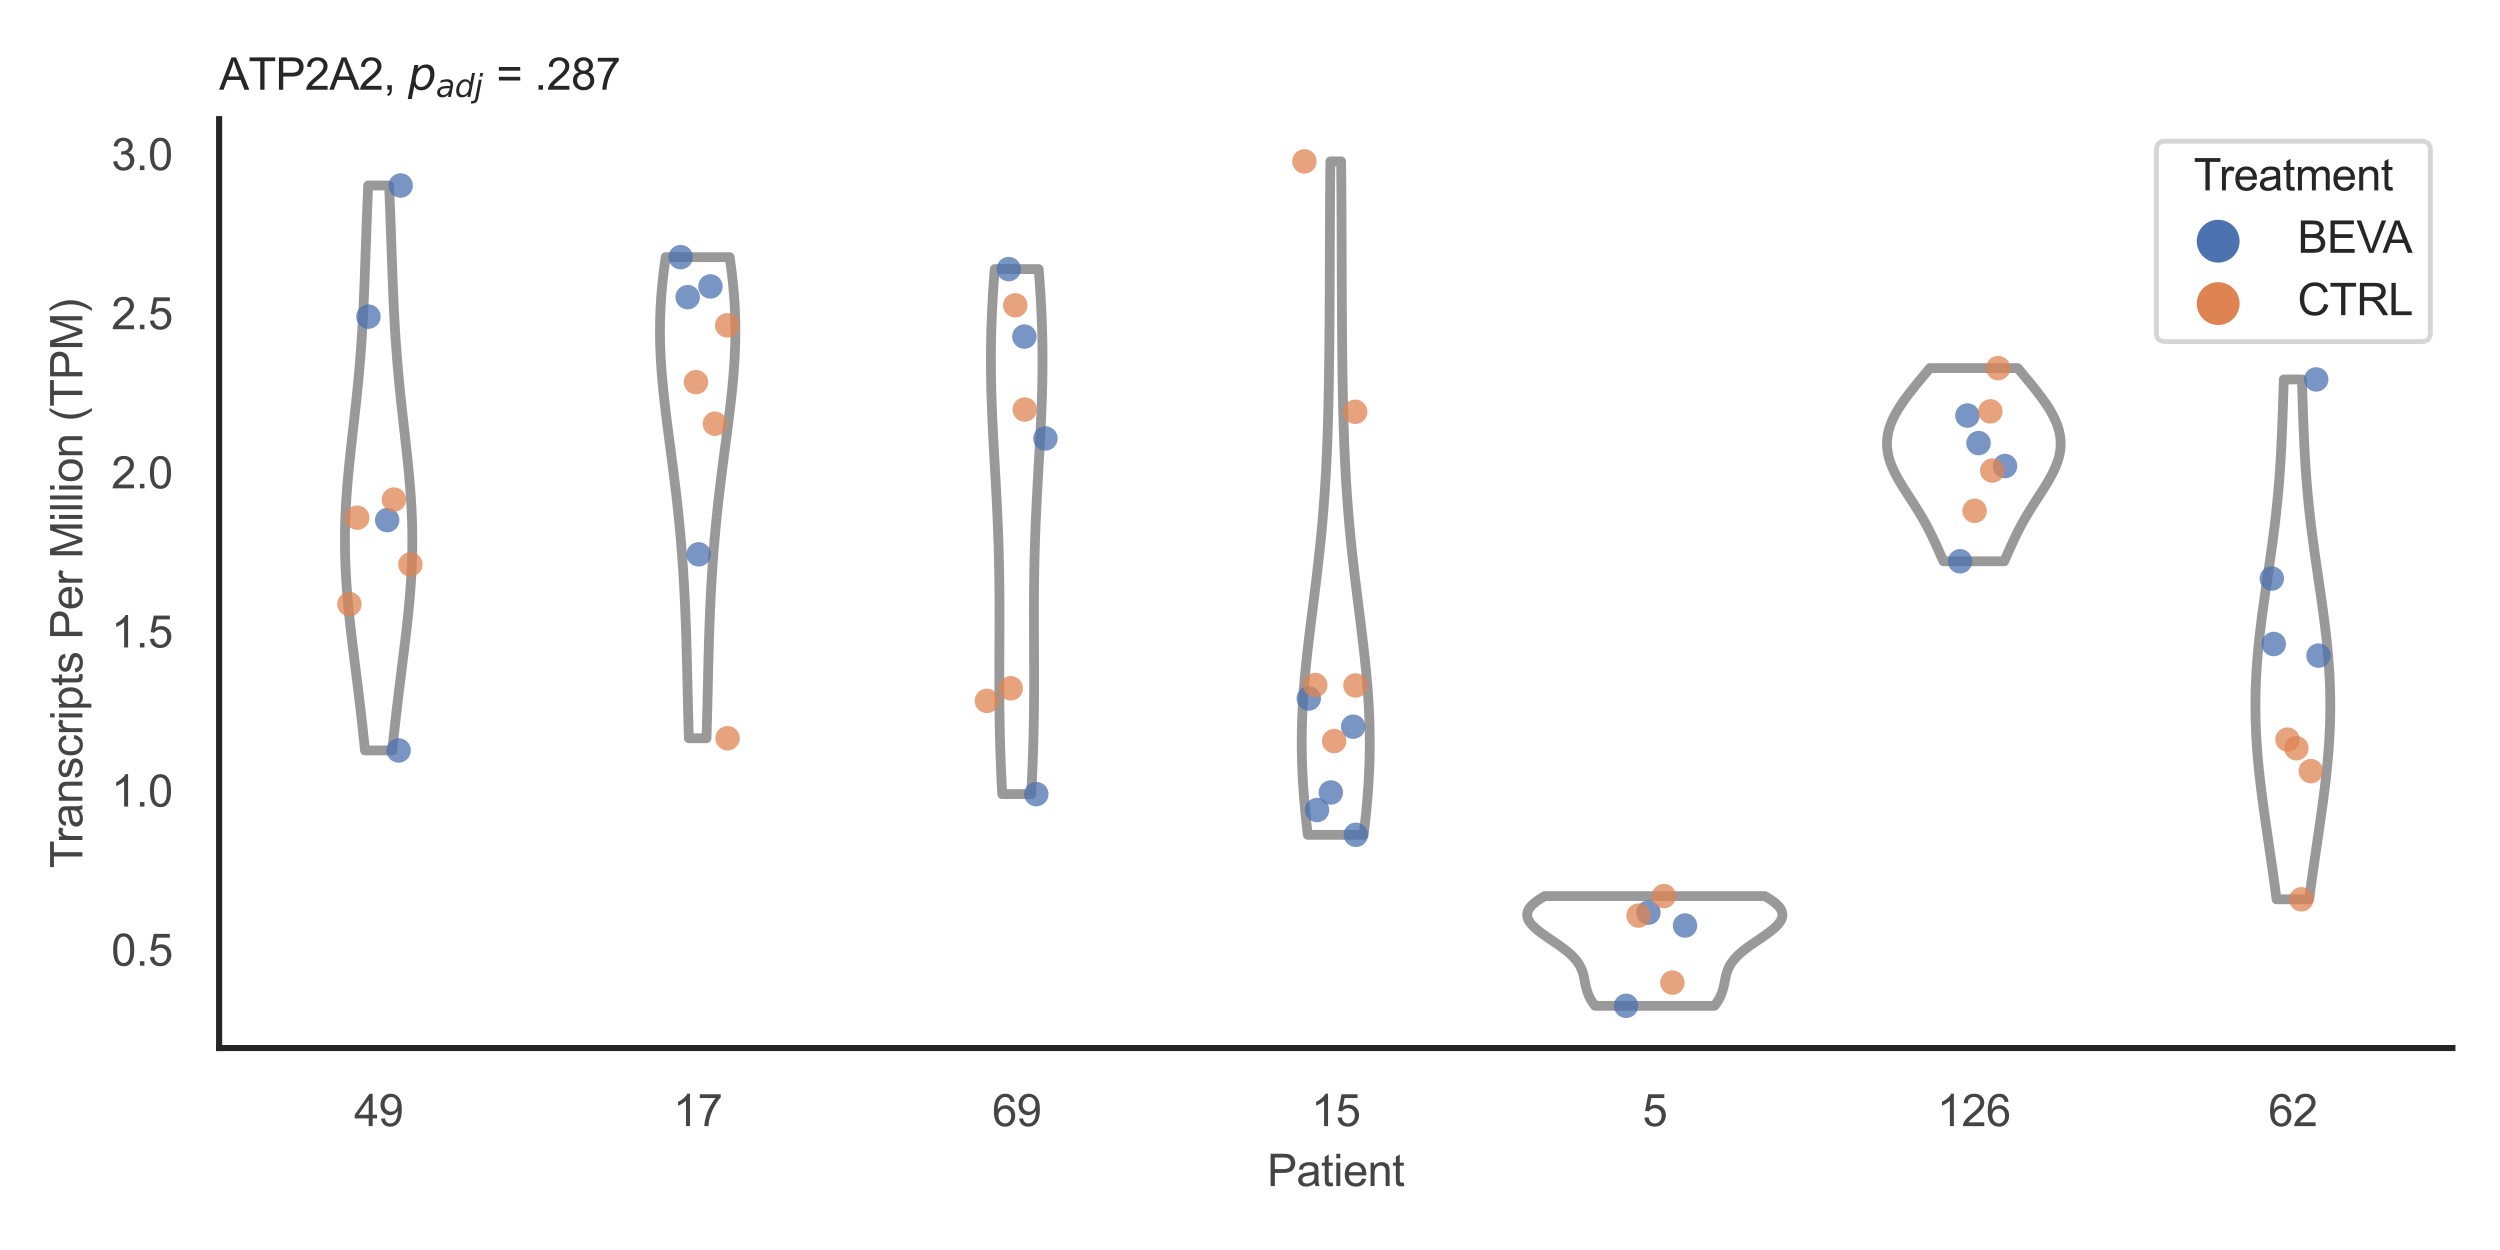 <?xml version="1.0" encoding="utf-8" standalone="no"?>
<!DOCTYPE svg PUBLIC "-//W3C//DTD SVG 1.1//EN"
  "http://www.w3.org/Graphics/SVG/1.1/DTD/svg11.dtd">
<svg xmlns:xlink="http://www.w3.org/1999/xlink" width="510.236pt" height="255.118pt" viewBox="0 0 510.236 255.118" xmlns="http://www.w3.org/2000/svg" version="1.1">
 <defs>
  <style type="text/css">*{stroke-linejoin: round; stroke-linecap: butt}</style>
 </defs>
 <g id="figure_1">
  <g id="patch_1">
   <path d="M 0 255.118 
L 510.236 255.118 
L 510.236 0 
L 0 0 
z
" style="fill: #ffffff"/>
  </g>
  <g id="axes_1">
   <g id="patch_2">
    <path d="M 44.72 213.898 
L 500.516 213.898 
L 500.516 24.32 
L 44.72 24.32 
z
" style="fill: #ffffff"/>
   </g>
   <g id="matplotlib.axis_1">
    <g id="xtick_1">
     <g id="text_1">
      <!-- 49 -->
      <g style="fill: #444444" transform="translate(72.272 229.84)scale(0.09 -0.09)">
       <defs>
        <path id="ArialMT-34" d="M 2069 0 
L 2069 1097 
L 81 1097 
L 81 1613 
L 2172 4581 
L 2631 4581 
L 2631 1613 
L 3250 1613 
L 3250 1097 
L 2631 1097 
L 2631 0 
L 2069 0 
z
M 2069 1613 
L 2069 3678 
L 634 1613 
L 2069 1613 
z
" transform="scale(0.016)"/>
        <path id="ArialMT-39" d="M 350 1059 
L 891 1109 
Q 959 728 1153 556 
Q 1347 384 1650 384 
Q 1909 384 2104 503 
Q 2300 622 2425 820 
Q 2550 1019 2634 1356 
Q 2719 1694 2719 2044 
Q 2719 2081 2716 2156 
Q 2547 1888 2255 1720 
Q 1963 1553 1622 1553 
Q 1053 1553 659 1965 
Q 266 2378 266 3053 
Q 266 3750 677 4175 
Q 1088 4600 1706 4600 
Q 2153 4600 2523 4359 
Q 2894 4119 3086 3673 
Q 3278 3228 3278 2384 
Q 3278 1506 3087 986 
Q 2897 466 2520 194 
Q 2144 -78 1638 -78 
Q 1100 -78 759 220 
Q 419 519 350 1059 
z
M 2653 3081 
Q 2653 3566 2395 3850 
Q 2138 4134 1775 4134 
Q 1400 4134 1122 3828 
Q 844 3522 844 3034 
Q 844 2597 1108 2323 
Q 1372 2050 1759 2050 
Q 2150 2050 2401 2323 
Q 2653 2597 2653 3081 
z
" transform="scale(0.016)"/>
       </defs>
       <use xlink:href="#ArialMT-34"/>
       <use xlink:href="#ArialMT-39" x="55.615"/>
      </g>
     </g>
    </g>
    <g id="xtick_2">
     <g id="text_2">
      <!-- 17 -->
      <g style="fill: #444444" transform="translate(137.386 229.84)scale(0.09 -0.09)">
       <defs>
        <path id="ArialMT-31" d="M 2384 0 
L 1822 0 
L 1822 3584 
Q 1619 3391 1289 3197 
Q 959 3003 697 2906 
L 697 3450 
Q 1169 3672 1522 3987 
Q 1875 4303 2022 4600 
L 2384 4600 
L 2384 0 
z
" transform="scale(0.016)"/>
        <path id="ArialMT-37" d="M 303 3981 
L 303 4522 
L 3269 4522 
L 3269 4084 
Q 2831 3619 2401 2847 
Q 1972 2075 1738 1259 
Q 1569 684 1522 0 
L 944 0 
Q 953 541 1156 1306 
Q 1359 2072 1739 2783 
Q 2119 3494 2547 3981 
L 303 3981 
z
" transform="scale(0.016)"/>
       </defs>
       <use xlink:href="#ArialMT-31"/>
       <use xlink:href="#ArialMT-37" x="55.615"/>
      </g>
     </g>
    </g>
    <g id="xtick_3">
     <g id="text_3">
      <!-- 69 -->
      <g style="fill: #444444" transform="translate(202.5 229.84)scale(0.09 -0.09)">
       <defs>
        <path id="ArialMT-36" d="M 3184 3459 
L 2625 3416 
Q 2550 3747 2413 3897 
Q 2184 4138 1850 4138 
Q 1581 4138 1378 3988 
Q 1113 3794 959 3422 
Q 806 3050 800 2363 
Q 1003 2672 1297 2822 
Q 1591 2972 1913 2972 
Q 2475 2972 2870 2558 
Q 3266 2144 3266 1488 
Q 3266 1056 3080 686 
Q 2894 316 2569 119 
Q 2244 -78 1831 -78 
Q 1128 -78 684 439 
Q 241 956 241 2144 
Q 241 3472 731 4075 
Q 1159 4600 1884 4600 
Q 2425 4600 2770 4297 
Q 3116 3994 3184 3459 
z
M 888 1484 
Q 888 1194 1011 928 
Q 1134 663 1356 523 
Q 1578 384 1822 384 
Q 2178 384 2434 671 
Q 2691 959 2691 1453 
Q 2691 1928 2437 2201 
Q 2184 2475 1800 2475 
Q 1419 2475 1153 2201 
Q 888 1928 888 1484 
z
" transform="scale(0.016)"/>
       </defs>
       <use xlink:href="#ArialMT-36"/>
       <use xlink:href="#ArialMT-39" x="55.615"/>
      </g>
     </g>
    </g>
    <g id="xtick_4">
     <g id="text_4">
      <!-- 15 -->
      <g style="fill: #444444" transform="translate(267.613 229.84)scale(0.09 -0.09)">
       <defs>
        <path id="ArialMT-35" d="M 266 1200 
L 856 1250 
Q 922 819 1161 601 
Q 1400 384 1738 384 
Q 2144 384 2425 690 
Q 2706 997 2706 1503 
Q 2706 1984 2436 2262 
Q 2166 2541 1728 2541 
Q 1456 2541 1237 2417 
Q 1019 2294 894 2097 
L 366 2166 
L 809 4519 
L 3088 4519 
L 3088 3981 
L 1259 3981 
L 1013 2750 
Q 1425 3038 1878 3038 
Q 2478 3038 2890 2622 
Q 3303 2206 3303 1553 
Q 3303 931 2941 478 
Q 2500 -78 1738 -78 
Q 1113 -78 717 272 
Q 322 622 266 1200 
z
" transform="scale(0.016)"/>
       </defs>
       <use xlink:href="#ArialMT-31"/>
       <use xlink:href="#ArialMT-35" x="55.615"/>
      </g>
     </g>
    </g>
    <g id="xtick_5">
     <g id="text_5">
      <!-- 5 -->
      <g style="fill: #444444" transform="translate(335.229 229.84)scale(0.09 -0.09)">
       <use xlink:href="#ArialMT-35"/>
      </g>
     </g>
    </g>
    <g id="xtick_6">
     <g id="text_6">
      <!-- 126 -->
      <g style="fill: #444444" transform="translate(395.338 229.84)scale(0.09 -0.09)">
       <defs>
        <path id="ArialMT-32" d="M 3222 541 
L 3222 0 
L 194 0 
Q 188 203 259 391 
Q 375 700 629 1000 
Q 884 1300 1366 1694 
Q 2113 2306 2375 2664 
Q 2638 3022 2638 3341 
Q 2638 3675 2398 3904 
Q 2159 4134 1775 4134 
Q 1369 4134 1125 3890 
Q 881 3647 878 3216 
L 300 3275 
Q 359 3922 746 4261 
Q 1134 4600 1788 4600 
Q 2447 4600 2831 4234 
Q 3216 3869 3216 3328 
Q 3216 3053 3103 2787 
Q 2991 2522 2730 2228 
Q 2469 1934 1863 1422 
Q 1356 997 1212 845 
Q 1069 694 975 541 
L 3222 541 
z
" transform="scale(0.016)"/>
       </defs>
       <use xlink:href="#ArialMT-31"/>
       <use xlink:href="#ArialMT-32" x="55.615"/>
       <use xlink:href="#ArialMT-36" x="111.23"/>
      </g>
     </g>
    </g>
    <g id="xtick_7">
     <g id="text_7">
      <!-- 62 -->
      <g style="fill: #444444" transform="translate(462.955 229.84)scale(0.09 -0.09)">
       <use xlink:href="#ArialMT-36"/>
       <use xlink:href="#ArialMT-32" x="55.615"/>
      </g>
     </g>
    </g>
    <g id="text_8">
     <!-- Patient -->
     <g style="fill: #444444" transform="translate(258.609 242.071)scale(0.09 -0.09)">
      <defs>
       <path id="ArialMT-50" d="M 494 0 
L 494 4581 
L 2222 4581 
Q 2678 4581 2919 4538 
Q 3256 4481 3484 4323 
Q 3713 4166 3852 3881 
Q 3991 3597 3991 3256 
Q 3991 2672 3619 2267 
Q 3247 1863 2275 1863 
L 1100 1863 
L 1100 0 
L 494 0 
z
M 1100 2403 
L 2284 2403 
Q 2872 2403 3119 2622 
Q 3366 2841 3366 3238 
Q 3366 3525 3220 3729 
Q 3075 3934 2838 4000 
Q 2684 4041 2272 4041 
L 1100 4041 
L 1100 2403 
z
" transform="scale(0.016)"/>
       <path id="ArialMT-61" d="M 2588 409 
Q 2275 144 1986 34 
Q 1697 -75 1366 -75 
Q 819 -75 525 192 
Q 231 459 231 875 
Q 231 1119 342 1320 
Q 453 1522 633 1644 
Q 813 1766 1038 1828 
Q 1203 1872 1538 1913 
Q 2219 1994 2541 2106 
Q 2544 2222 2544 2253 
Q 2544 2597 2384 2738 
Q 2169 2928 1744 2928 
Q 1347 2928 1158 2789 
Q 969 2650 878 2297 
L 328 2372 
Q 403 2725 575 2942 
Q 747 3159 1072 3276 
Q 1397 3394 1825 3394 
Q 2250 3394 2515 3294 
Q 2781 3194 2906 3042 
Q 3031 2891 3081 2659 
Q 3109 2516 3109 2141 
L 3109 1391 
Q 3109 606 3145 398 
Q 3181 191 3288 0 
L 2700 0 
Q 2613 175 2588 409 
z
M 2541 1666 
Q 2234 1541 1622 1453 
Q 1275 1403 1131 1340 
Q 988 1278 909 1158 
Q 831 1038 831 891 
Q 831 666 1001 516 
Q 1172 366 1500 366 
Q 1825 366 2078 508 
Q 2331 650 2450 897 
Q 2541 1088 2541 1459 
L 2541 1666 
z
" transform="scale(0.016)"/>
       <path id="ArialMT-74" d="M 1650 503 
L 1731 6 
Q 1494 -44 1306 -44 
Q 1000 -44 831 53 
Q 663 150 594 308 
Q 525 466 525 972 
L 525 2881 
L 113 2881 
L 113 3319 
L 525 3319 
L 525 4141 
L 1084 4478 
L 1084 3319 
L 1650 3319 
L 1650 2881 
L 1084 2881 
L 1084 941 
Q 1084 700 1114 631 
Q 1144 563 1211 522 
Q 1278 481 1403 481 
Q 1497 481 1650 503 
z
" transform="scale(0.016)"/>
       <path id="ArialMT-69" d="M 425 3934 
L 425 4581 
L 988 4581 
L 988 3934 
L 425 3934 
z
M 425 0 
L 425 3319 
L 988 3319 
L 988 0 
L 425 0 
z
" transform="scale(0.016)"/>
       <path id="ArialMT-65" d="M 2694 1069 
L 3275 997 
Q 3138 488 2766 206 
Q 2394 -75 1816 -75 
Q 1088 -75 661 373 
Q 234 822 234 1631 
Q 234 2469 665 2931 
Q 1097 3394 1784 3394 
Q 2450 3394 2872 2941 
Q 3294 2488 3294 1666 
Q 3294 1616 3291 1516 
L 816 1516 
Q 847 969 1125 678 
Q 1403 388 1819 388 
Q 2128 388 2347 550 
Q 2566 713 2694 1069 
z
M 847 1978 
L 2700 1978 
Q 2663 2397 2488 2606 
Q 2219 2931 1791 2931 
Q 1403 2931 1139 2672 
Q 875 2413 847 1978 
z
" transform="scale(0.016)"/>
       <path id="ArialMT-6e" d="M 422 0 
L 422 3319 
L 928 3319 
L 928 2847 
Q 1294 3394 1984 3394 
Q 2284 3394 2536 3286 
Q 2788 3178 2913 3003 
Q 3038 2828 3088 2588 
Q 3119 2431 3119 2041 
L 3119 0 
L 2556 0 
L 2556 2019 
Q 2556 2363 2490 2533 
Q 2425 2703 2258 2804 
Q 2091 2906 1866 2906 
Q 1506 2906 1245 2678 
Q 984 2450 984 1813 
L 984 0 
L 422 0 
z
" transform="scale(0.016)"/>
      </defs>
      <use xlink:href="#ArialMT-50"/>
      <use xlink:href="#ArialMT-61" x="66.699"/>
      <use xlink:href="#ArialMT-74" x="122.314"/>
      <use xlink:href="#ArialMT-69" x="150.098"/>
      <use xlink:href="#ArialMT-65" x="172.314"/>
      <use xlink:href="#ArialMT-6e" x="227.93"/>
      <use xlink:href="#ArialMT-74" x="283.545"/>
     </g>
    </g>
   </g>
   <g id="matplotlib.axis_2">
    <g id="ytick_1">
     <g id="text_9">
      <!-- 0.5 -->
      <g style="fill: #444444" transform="translate(22.71 197.099)scale(0.09 -0.09)">
       <defs>
        <path id="ArialMT-30" d="M 266 2259 
Q 266 3072 433 3567 
Q 600 4063 929 4331 
Q 1259 4600 1759 4600 
Q 2128 4600 2406 4451 
Q 2684 4303 2865 4023 
Q 3047 3744 3150 3342 
Q 3253 2941 3253 2259 
Q 3253 1453 3087 958 
Q 2922 463 2592 192 
Q 2263 -78 1759 -78 
Q 1097 -78 719 397 
Q 266 969 266 2259 
z
M 844 2259 
Q 844 1131 1108 757 
Q 1372 384 1759 384 
Q 2147 384 2411 759 
Q 2675 1134 2675 2259 
Q 2675 3391 2411 3762 
Q 2147 4134 1753 4134 
Q 1366 4134 1134 3806 
Q 844 3388 844 2259 
z
" transform="scale(0.016)"/>
        <path id="ArialMT-2e" d="M 581 0 
L 581 641 
L 1222 641 
L 1222 0 
L 581 0 
z
" transform="scale(0.016)"/>
       </defs>
       <use xlink:href="#ArialMT-30"/>
       <use xlink:href="#ArialMT-2e" x="55.615"/>
       <use xlink:href="#ArialMT-35" x="83.398"/>
      </g>
     </g>
    </g>
    <g id="ytick_2">
     <g id="text_10">
      <!-- 1.0 -->
      <g style="fill: #444444" transform="translate(22.71 164.623)scale(0.09 -0.09)">
       <use xlink:href="#ArialMT-31"/>
       <use xlink:href="#ArialMT-2e" x="55.615"/>
       <use xlink:href="#ArialMT-30" x="83.398"/>
      </g>
     </g>
    </g>
    <g id="ytick_3">
     <g id="text_11">
      <!-- 1.5 -->
      <g style="fill: #444444" transform="translate(22.71 132.146)scale(0.09 -0.09)">
       <use xlink:href="#ArialMT-31"/>
       <use xlink:href="#ArialMT-2e" x="55.615"/>
       <use xlink:href="#ArialMT-35" x="83.398"/>
      </g>
     </g>
    </g>
    <g id="ytick_4">
     <g id="text_12">
      <!-- 2.0 -->
      <g style="fill: #444444" transform="translate(22.71 99.67)scale(0.09 -0.09)">
       <use xlink:href="#ArialMT-32"/>
       <use xlink:href="#ArialMT-2e" x="55.615"/>
       <use xlink:href="#ArialMT-30" x="83.398"/>
      </g>
     </g>
    </g>
    <g id="ytick_5">
     <g id="text_13">
      <!-- 2.5 -->
      <g style="fill: #444444" transform="translate(22.71 67.194)scale(0.09 -0.09)">
       <use xlink:href="#ArialMT-32"/>
       <use xlink:href="#ArialMT-2e" x="55.615"/>
       <use xlink:href="#ArialMT-35" x="83.398"/>
      </g>
     </g>
    </g>
    <g id="ytick_6">
     <g id="text_14">
      <!-- 3.0 -->
      <g style="fill: #444444" transform="translate(22.71 34.717)scale(0.09 -0.09)">
       <defs>
        <path id="ArialMT-33" d="M 269 1209 
L 831 1284 
Q 928 806 1161 595 
Q 1394 384 1728 384 
Q 2125 384 2398 659 
Q 2672 934 2672 1341 
Q 2672 1728 2419 1979 
Q 2166 2231 1775 2231 
Q 1616 2231 1378 2169 
L 1441 2663 
Q 1497 2656 1531 2656 
Q 1891 2656 2178 2843 
Q 2466 3031 2466 3422 
Q 2466 3731 2256 3934 
Q 2047 4138 1716 4138 
Q 1388 4138 1169 3931 
Q 950 3725 888 3313 
L 325 3413 
Q 428 3978 793 4289 
Q 1159 4600 1703 4600 
Q 2078 4600 2393 4439 
Q 2709 4278 2876 4000 
Q 3044 3722 3044 3409 
Q 3044 3113 2884 2869 
Q 2725 2625 2413 2481 
Q 2819 2388 3044 2092 
Q 3269 1797 3269 1353 
Q 3269 753 2831 336 
Q 2394 -81 1725 -81 
Q 1122 -81 723 278 
Q 325 638 269 1209 
z
" transform="scale(0.016)"/>
       </defs>
       <use xlink:href="#ArialMT-33"/>
       <use xlink:href="#ArialMT-2e" x="55.615"/>
       <use xlink:href="#ArialMT-30" x="83.398"/>
      </g>
     </g>
    </g>
    <g id="text_15">
     <!-- Transcripts Per Million (TPM) -->
     <g style="fill: #444444" transform="translate(16.816 177.194)rotate(-90)scale(0.09 -0.09)">
      <defs>
       <path id="ArialMT-54" d="M 1659 0 
L 1659 4041 
L 150 4041 
L 150 4581 
L 3781 4581 
L 3781 4041 
L 2266 4041 
L 2266 0 
L 1659 0 
z
" transform="scale(0.016)"/>
       <path id="ArialMT-72" d="M 416 0 
L 416 3319 
L 922 3319 
L 922 2816 
Q 1116 3169 1280 3281 
Q 1444 3394 1641 3394 
Q 1925 3394 2219 3213 
L 2025 2691 
Q 1819 2813 1613 2813 
Q 1428 2813 1281 2702 
Q 1134 2591 1072 2394 
Q 978 2094 978 1738 
L 978 0 
L 416 0 
z
" transform="scale(0.016)"/>
       <path id="ArialMT-73" d="M 197 991 
L 753 1078 
Q 800 744 1014 566 
Q 1228 388 1613 388 
Q 2000 388 2187 545 
Q 2375 703 2375 916 
Q 2375 1106 2209 1216 
Q 2094 1291 1634 1406 
Q 1016 1563 777 1677 
Q 538 1791 414 1992 
Q 291 2194 291 2438 
Q 291 2659 392 2848 
Q 494 3038 669 3163 
Q 800 3259 1026 3326 
Q 1253 3394 1513 3394 
Q 1903 3394 2198 3281 
Q 2494 3169 2634 2976 
Q 2775 2784 2828 2463 
L 2278 2388 
Q 2241 2644 2061 2787 
Q 1881 2931 1553 2931 
Q 1166 2931 1000 2803 
Q 834 2675 834 2503 
Q 834 2394 903 2306 
Q 972 2216 1119 2156 
Q 1203 2125 1616 2013 
Q 2213 1853 2448 1751 
Q 2684 1650 2818 1456 
Q 2953 1263 2953 975 
Q 2953 694 2789 445 
Q 2625 197 2315 61 
Q 2006 -75 1616 -75 
Q 969 -75 630 194 
Q 291 463 197 991 
z
" transform="scale(0.016)"/>
       <path id="ArialMT-63" d="M 2588 1216 
L 3141 1144 
Q 3050 572 2676 248 
Q 2303 -75 1759 -75 
Q 1078 -75 664 370 
Q 250 816 250 1647 
Q 250 2184 428 2587 
Q 606 2991 970 3192 
Q 1334 3394 1763 3394 
Q 2303 3394 2647 3120 
Q 2991 2847 3088 2344 
L 2541 2259 
Q 2463 2594 2264 2762 
Q 2066 2931 1784 2931 
Q 1359 2931 1093 2626 
Q 828 2322 828 1663 
Q 828 994 1084 691 
Q 1341 388 1753 388 
Q 2084 388 2306 591 
Q 2528 794 2588 1216 
z
" transform="scale(0.016)"/>
       <path id="ArialMT-70" d="M 422 -1272 
L 422 3319 
L 934 3319 
L 934 2888 
Q 1116 3141 1344 3267 
Q 1572 3394 1897 3394 
Q 2322 3394 2647 3175 
Q 2972 2956 3137 2557 
Q 3303 2159 3303 1684 
Q 3303 1175 3120 767 
Q 2938 359 2589 142 
Q 2241 -75 1856 -75 
Q 1575 -75 1351 44 
Q 1128 163 984 344 
L 984 -1272 
L 422 -1272 
z
M 931 1641 
Q 931 1000 1190 694 
Q 1450 388 1819 388 
Q 2194 388 2461 705 
Q 2728 1022 2728 1688 
Q 2728 2322 2467 2637 
Q 2206 2953 1844 2953 
Q 1484 2953 1207 2617 
Q 931 2281 931 1641 
z
" transform="scale(0.016)"/>
       <path id="ArialMT-20" transform="scale(0.016)"/>
       <path id="ArialMT-4d" d="M 475 0 
L 475 4581 
L 1388 4581 
L 2472 1338 
Q 2622 884 2691 659 
Q 2769 909 2934 1394 
L 4031 4581 
L 4847 4581 
L 4847 0 
L 4263 0 
L 4263 3834 
L 2931 0 
L 2384 0 
L 1059 3900 
L 1059 0 
L 475 0 
z
" transform="scale(0.016)"/>
       <path id="ArialMT-6c" d="M 409 0 
L 409 4581 
L 972 4581 
L 972 0 
L 409 0 
z
" transform="scale(0.016)"/>
       <path id="ArialMT-6f" d="M 213 1659 
Q 213 2581 725 3025 
Q 1153 3394 1769 3394 
Q 2453 3394 2887 2945 
Q 3322 2497 3322 1706 
Q 3322 1066 3130 698 
Q 2938 331 2570 128 
Q 2203 -75 1769 -75 
Q 1072 -75 642 372 
Q 213 819 213 1659 
z
M 791 1659 
Q 791 1022 1069 705 
Q 1347 388 1769 388 
Q 2188 388 2466 706 
Q 2744 1025 2744 1678 
Q 2744 2294 2464 2611 
Q 2184 2928 1769 2928 
Q 1347 2928 1069 2612 
Q 791 2297 791 1659 
z
" transform="scale(0.016)"/>
       <path id="ArialMT-28" d="M 1497 -1347 
Q 1031 -759 709 28 
Q 388 816 388 1659 
Q 388 2403 628 3084 
Q 909 3875 1497 4659 
L 1900 4659 
Q 1522 4009 1400 3731 
Q 1209 3300 1100 2831 
Q 966 2247 966 1656 
Q 966 153 1900 -1347 
L 1497 -1347 
z
" transform="scale(0.016)"/>
       <path id="ArialMT-29" d="M 791 -1347 
L 388 -1347 
Q 1322 153 1322 1656 
Q 1322 2244 1188 2822 
Q 1081 3291 891 3722 
Q 769 4003 388 4659 
L 791 4659 
Q 1378 3875 1659 3084 
Q 1900 2403 1900 1659 
Q 1900 816 1576 28 
Q 1253 -759 791 -1347 
z
" transform="scale(0.016)"/>
      </defs>
      <use xlink:href="#ArialMT-54"/>
      <use xlink:href="#ArialMT-72" x="57.334"/>
      <use xlink:href="#ArialMT-61" x="90.635"/>
      <use xlink:href="#ArialMT-6e" x="146.25"/>
      <use xlink:href="#ArialMT-73" x="201.865"/>
      <use xlink:href="#ArialMT-63" x="251.865"/>
      <use xlink:href="#ArialMT-72" x="301.865"/>
      <use xlink:href="#ArialMT-69" x="335.166"/>
      <use xlink:href="#ArialMT-70" x="357.383"/>
      <use xlink:href="#ArialMT-74" x="412.998"/>
      <use xlink:href="#ArialMT-73" x="440.781"/>
      <use xlink:href="#ArialMT-20" x="490.781"/>
      <use xlink:href="#ArialMT-50" x="518.564"/>
      <use xlink:href="#ArialMT-65" x="585.264"/>
      <use xlink:href="#ArialMT-72" x="640.879"/>
      <use xlink:href="#ArialMT-20" x="674.18"/>
      <use xlink:href="#ArialMT-4d" x="701.963"/>
      <use xlink:href="#ArialMT-69" x="785.264"/>
      <use xlink:href="#ArialMT-6c" x="807.48"/>
      <use xlink:href="#ArialMT-6c" x="829.697"/>
      <use xlink:href="#ArialMT-69" x="851.914"/>
      <use xlink:href="#ArialMT-6f" x="874.131"/>
      <use xlink:href="#ArialMT-6e" x="929.746"/>
      <use xlink:href="#ArialMT-20" x="985.361"/>
      <use xlink:href="#ArialMT-28" x="1013.145"/>
      <use xlink:href="#ArialMT-54" x="1046.445"/>
      <use xlink:href="#ArialMT-50" x="1107.529"/>
      <use xlink:href="#ArialMT-4d" x="1174.229"/>
      <use xlink:href="#ArialMT-29" x="1257.529"/>
     </g>
    </g>
   </g>
   <g id="PolyCollection_1">
    <defs>
     <path id="m00334b7f07" d="M 80.064 -101.96 
L 74.489 -101.96 
L 74.372 -103.125 
L 74.251 -104.289 
L 74.127 -105.454 
L 74.001 -106.619 
L 73.871 -107.783 
L 73.74 -108.948 
L 73.605 -110.113 
L 73.468 -111.277 
L 73.329 -112.442 
L 73.188 -113.606 
L 73.045 -114.771 
L 72.9 -115.936 
L 72.755 -117.1 
L 72.609 -118.265 
L 72.463 -119.429 
L 72.317 -120.594 
L 72.172 -121.759 
L 72.029 -122.923 
L 71.887 -124.088 
L 71.749 -125.253 
L 71.613 -126.417 
L 71.481 -127.582 
L 71.354 -128.746 
L 71.233 -129.911 
L 71.117 -131.076 
L 71.007 -132.24 
L 70.906 -133.405 
L 70.811 -134.57 
L 70.726 -135.734 
L 70.649 -136.899 
L 70.582 -138.063 
L 70.525 -139.228 
L 70.478 -140.393 
L 70.442 -141.557 
L 70.417 -142.722 
L 70.403 -143.886 
L 70.4 -145.051 
L 70.408 -146.216 
L 70.427 -147.38 
L 70.457 -148.545 
L 70.497 -149.71 
L 70.548 -150.874 
L 70.609 -152.039 
L 70.68 -153.203 
L 70.759 -154.368 
L 70.847 -155.533 
L 70.942 -156.697 
L 71.045 -157.862 
L 71.154 -159.027 
L 71.268 -160.191 
L 71.388 -161.356 
L 71.511 -162.52 
L 71.638 -163.685 
L 71.767 -164.85 
L 71.897 -166.014 
L 72.029 -167.179 
L 72.161 -168.343 
L 72.292 -169.508 
L 72.422 -170.673 
L 72.55 -171.837 
L 72.676 -173.002 
L 72.799 -174.167 
L 72.919 -175.331 
L 73.035 -176.496 
L 73.147 -177.66 
L 73.255 -178.825 
L 73.359 -179.99 
L 73.458 -181.154 
L 73.552 -182.319 
L 73.641 -183.484 
L 73.726 -184.648 
L 73.806 -185.813 
L 73.882 -186.977 
L 73.954 -188.142 
L 74.021 -189.307 
L 74.084 -190.471 
L 74.144 -191.636 
L 74.201 -192.8 
L 74.254 -193.965 
L 74.305 -195.13 
L 74.353 -196.294 
L 74.399 -197.459 
L 74.444 -198.624 
L 74.487 -199.788 
L 74.529 -200.953 
L 74.57 -202.117 
L 74.611 -203.282 
L 74.651 -204.447 
L 74.692 -205.611 
L 74.733 -206.776 
L 74.774 -207.941 
L 74.816 -209.105 
L 74.859 -210.27 
L 74.903 -211.434 
L 74.949 -212.599 
L 74.995 -213.764 
L 75.043 -214.928 
L 75.092 -216.093 
L 75.143 -217.257 
L 79.411 -217.257 
L 79.411 -217.257 
L 79.462 -216.093 
L 79.511 -214.928 
L 79.559 -213.764 
L 79.605 -212.599 
L 79.65 -211.434 
L 79.695 -210.27 
L 79.738 -209.105 
L 79.78 -207.941 
L 79.821 -206.776 
L 79.862 -205.611 
L 79.903 -204.447 
L 79.943 -203.282 
L 79.984 -202.117 
L 80.025 -200.953 
L 80.067 -199.788 
L 80.11 -198.624 
L 80.155 -197.459 
L 80.201 -196.294 
L 80.249 -195.13 
L 80.3 -193.965 
L 80.353 -192.8 
L 80.41 -191.636 
L 80.469 -190.471 
L 80.533 -189.307 
L 80.6 -188.142 
L 80.672 -186.977 
L 80.747 -185.813 
L 80.827 -184.648 
L 80.912 -183.484 
L 81.002 -182.319 
L 81.096 -181.154 
L 81.195 -179.99 
L 81.298 -178.825 
L 81.406 -177.66 
L 81.519 -176.496 
L 81.635 -175.331 
L 81.755 -174.167 
L 81.878 -173.002 
L 82.004 -171.837 
L 82.132 -170.673 
L 82.262 -169.508 
L 82.393 -168.343 
L 82.525 -167.179 
L 82.656 -166.014 
L 82.787 -164.85 
L 82.916 -163.685 
L 83.043 -162.52 
L 83.166 -161.356 
L 83.285 -160.191 
L 83.4 -159.027 
L 83.509 -157.862 
L 83.611 -156.697 
L 83.707 -155.533 
L 83.795 -154.368 
L 83.874 -153.203 
L 83.944 -152.039 
L 84.005 -150.874 
L 84.056 -149.71 
L 84.097 -148.545 
L 84.127 -147.38 
L 84.146 -146.216 
L 84.154 -145.051 
L 84.151 -143.886 
L 84.137 -142.722 
L 84.112 -141.557 
L 84.075 -140.393 
L 84.029 -139.228 
L 83.971 -138.063 
L 83.904 -136.899 
L 83.828 -135.734 
L 83.742 -134.57 
L 83.648 -133.405 
L 83.546 -132.24 
L 83.437 -131.076 
L 83.321 -129.911 
L 83.199 -128.746 
L 83.072 -127.582 
L 82.941 -126.417 
L 82.805 -125.253 
L 82.666 -124.088 
L 82.525 -122.923 
L 82.381 -121.759 
L 82.236 -120.594 
L 82.091 -119.429 
L 81.945 -118.265 
L 81.799 -117.1 
L 81.653 -115.936 
L 81.509 -114.771 
L 81.366 -113.606 
L 81.225 -112.442 
L 81.086 -111.277 
L 80.949 -110.113 
L 80.814 -108.948 
L 80.682 -107.783 
L 80.553 -106.619 
L 80.426 -105.454 
L 80.303 -104.289 
L 80.182 -103.125 
L 80.064 -101.96 
z
" style="stroke: #999999; stroke-width: 2"/>
    </defs>
    <g clip-path="url(#p03317da000)">
     <use xlink:href="#m00334b7f07" x="0" y="255.118" style="fill: #ffffff; stroke: #999999; stroke-width: 2"/>
    </g>
   </g>
   <g id="PolyCollection_2">
    <defs>
     <path id="mfdce938bca" d="M 144.19 -104.443 
L 140.591 -104.443 
L 140.562 -105.435 
L 140.534 -106.427 
L 140.507 -107.419 
L 140.481 -108.411 
L 140.455 -109.402 
L 140.43 -110.394 
L 140.406 -111.386 
L 140.383 -112.378 
L 140.36 -113.37 
L 140.337 -114.362 
L 140.314 -115.353 
L 140.291 -116.345 
L 140.267 -117.337 
L 140.244 -118.329 
L 140.219 -119.321 
L 140.194 -120.313 
L 140.169 -121.304 
L 140.142 -122.296 
L 140.114 -123.288 
L 140.084 -124.28 
L 140.054 -125.272 
L 140.021 -126.263 
L 139.987 -127.255 
L 139.951 -128.247 
L 139.912 -129.239 
L 139.872 -130.231 
L 139.829 -131.223 
L 139.784 -132.214 
L 139.736 -133.206 
L 139.686 -134.198 
L 139.633 -135.19 
L 139.577 -136.182 
L 139.518 -137.174 
L 139.456 -138.165 
L 139.391 -139.157 
L 139.323 -140.149 
L 139.252 -141.141 
L 139.178 -142.133 
L 139.1 -143.125 
L 139.019 -144.116 
L 138.935 -145.108 
L 138.847 -146.1 
L 138.756 -147.092 
L 138.661 -148.084 
L 138.564 -149.075 
L 138.463 -150.067 
L 138.358 -151.059 
L 138.251 -152.051 
L 138.141 -153.043 
L 138.028 -154.035 
L 137.912 -155.026 
L 137.793 -156.018 
L 137.672 -157.01 
L 137.549 -158.002 
L 137.424 -158.994 
L 137.297 -159.986 
L 137.168 -160.977 
L 137.039 -161.969 
L 136.909 -162.961 
L 136.778 -163.953 
L 136.647 -164.945 
L 136.517 -165.937 
L 136.387 -166.928 
L 136.259 -167.92 
L 136.132 -168.912 
L 136.007 -169.904 
L 135.885 -170.896 
L 135.767 -171.888 
L 135.652 -172.879 
L 135.541 -173.871 
L 135.434 -174.863 
L 135.333 -175.855 
L 135.238 -176.847 
L 135.149 -177.838 
L 135.066 -178.83 
L 134.991 -179.822 
L 134.924 -180.814 
L 134.864 -181.806 
L 134.813 -182.798 
L 134.771 -183.789 
L 134.738 -184.781 
L 134.715 -185.773 
L 134.702 -186.765 
L 134.698 -187.757 
L 134.705 -188.749 
L 134.722 -189.74 
L 134.75 -190.732 
L 134.788 -191.724 
L 134.836 -192.716 
L 134.895 -193.708 
L 134.964 -194.7 
L 135.044 -195.691 
L 135.133 -196.683 
L 135.232 -197.675 
L 135.34 -198.667 
L 135.457 -199.659 
L 135.582 -200.65 
L 135.716 -201.642 
L 135.857 -202.634 
L 148.924 -202.634 
L 148.924 -202.634 
L 149.065 -201.642 
L 149.199 -200.65 
L 149.324 -199.659 
L 149.441 -198.667 
L 149.55 -197.675 
L 149.648 -196.683 
L 149.737 -195.691 
L 149.817 -194.7 
L 149.886 -193.708 
L 149.945 -192.716 
L 149.993 -191.724 
L 150.031 -190.732 
L 150.059 -189.74 
L 150.076 -188.749 
L 150.083 -187.757 
L 150.079 -186.765 
L 150.066 -185.773 
L 150.043 -184.781 
L 150.01 -183.789 
L 149.968 -182.798 
L 149.917 -181.806 
L 149.858 -180.814 
L 149.79 -179.822 
L 149.715 -178.83 
L 149.633 -177.838 
L 149.543 -176.847 
L 149.448 -175.855 
L 149.347 -174.863 
L 149.241 -173.871 
L 149.13 -172.879 
L 149.015 -171.888 
L 148.896 -170.896 
L 148.774 -169.904 
L 148.649 -168.912 
L 148.522 -167.92 
L 148.394 -166.928 
L 148.264 -165.937 
L 148.134 -164.945 
L 148.003 -163.953 
L 147.873 -162.961 
L 147.742 -161.969 
L 147.613 -160.977 
L 147.485 -159.986 
L 147.358 -158.994 
L 147.232 -158.002 
L 147.109 -157.01 
L 146.988 -156.018 
L 146.87 -155.026 
L 146.754 -154.035 
L 146.64 -153.043 
L 146.53 -152.051 
L 146.423 -151.059 
L 146.319 -150.067 
L 146.218 -149.075 
L 146.12 -148.084 
L 146.026 -147.092 
L 145.934 -146.1 
L 145.847 -145.108 
L 145.762 -144.116 
L 145.681 -143.125 
L 145.603 -142.133 
L 145.529 -141.141 
L 145.458 -140.149 
L 145.39 -139.157 
L 145.325 -138.165 
L 145.263 -137.174 
L 145.204 -136.182 
L 145.148 -135.19 
L 145.095 -134.198 
L 145.045 -133.206 
L 144.997 -132.214 
L 144.952 -131.223 
L 144.909 -130.231 
L 144.869 -129.239 
L 144.831 -128.247 
L 144.794 -127.255 
L 144.76 -126.263 
L 144.728 -125.272 
L 144.697 -124.28 
L 144.667 -123.288 
L 144.639 -122.296 
L 144.613 -121.304 
L 144.587 -120.313 
L 144.562 -119.321 
L 144.538 -118.329 
L 144.514 -117.337 
L 144.491 -116.345 
L 144.468 -115.353 
L 144.445 -114.362 
L 144.422 -113.37 
L 144.398 -112.378 
L 144.375 -111.386 
L 144.351 -110.394 
L 144.326 -109.402 
L 144.301 -108.411 
L 144.274 -107.419 
L 144.247 -106.427 
L 144.219 -105.435 
L 144.19 -104.443 
z
" style="stroke: #999999; stroke-width: 2"/>
    </defs>
    <g clip-path="url(#p03317da000)">
     <use xlink:href="#mfdce938bca" x="0" y="255.118" style="fill: #ffffff; stroke: #999999; stroke-width: 2"/>
    </g>
   </g>
   <g id="PolyCollection_3">
    <defs>
     <path id="m5cdbae603b" d="M 210.466 -93.042 
L 204.543 -93.042 
L 204.487 -94.124 
L 204.433 -95.207 
L 204.382 -96.289 
L 204.333 -97.372 
L 204.288 -98.454 
L 204.245 -99.536 
L 204.205 -100.619 
L 204.169 -101.701 
L 204.135 -102.784 
L 204.105 -103.866 
L 204.077 -104.948 
L 204.053 -106.031 
L 204.031 -107.113 
L 204.012 -108.196 
L 203.996 -109.278 
L 203.983 -110.36 
L 203.973 -111.443 
L 203.964 -112.525 
L 203.958 -113.608 
L 203.955 -114.69 
L 203.953 -115.772 
L 203.952 -116.855 
L 203.953 -117.937 
L 203.956 -119.02 
L 203.959 -120.102 
L 203.963 -121.184 
L 203.968 -122.267 
L 203.972 -123.349 
L 203.977 -124.432 
L 203.981 -125.514 
L 203.985 -126.596 
L 203.988 -127.679 
L 203.99 -128.761 
L 203.991 -129.844 
L 203.99 -130.926 
L 203.987 -132.008 
L 203.982 -133.091 
L 203.975 -134.173 
L 203.966 -135.256 
L 203.954 -136.338 
L 203.94 -137.42 
L 203.923 -138.503 
L 203.903 -139.585 
L 203.88 -140.668 
L 203.854 -141.75 
L 203.825 -142.832 
L 203.793 -143.915 
L 203.758 -144.997 
L 203.72 -146.08 
L 203.679 -147.162 
L 203.635 -148.244 
L 203.589 -149.327 
L 203.54 -150.409 
L 203.489 -151.492 
L 203.436 -152.574 
L 203.381 -153.656 
L 203.325 -154.739 
L 203.266 -155.821 
L 203.207 -156.904 
L 203.147 -157.986 
L 203.086 -159.068 
L 203.025 -160.151 
L 202.964 -161.233 
L 202.904 -162.315 
L 202.844 -163.398 
L 202.785 -164.48 
L 202.727 -165.563 
L 202.671 -166.645 
L 202.618 -167.727 
L 202.566 -168.81 
L 202.518 -169.892 
L 202.472 -170.975 
L 202.429 -172.057 
L 202.39 -173.139 
L 202.355 -174.222 
L 202.324 -175.304 
L 202.298 -176.387 
L 202.276 -177.469 
L 202.259 -178.551 
L 202.246 -179.634 
L 202.239 -180.716 
L 202.237 -181.799 
L 202.24 -182.881 
L 202.249 -183.963 
L 202.264 -185.046 
L 202.284 -186.128 
L 202.309 -187.211 
L 202.34 -188.293 
L 202.377 -189.375 
L 202.419 -190.458 
L 202.466 -191.54 
L 202.519 -192.623 
L 202.577 -193.705 
L 202.64 -194.787 
L 202.708 -195.87 
L 202.78 -196.952 
L 202.857 -198.035 
L 202.938 -199.117 
L 203.023 -200.199 
L 211.986 -200.199 
L 211.986 -200.199 
L 212.071 -199.117 
L 212.152 -198.035 
L 212.229 -196.952 
L 212.301 -195.87 
L 212.369 -194.787 
L 212.432 -193.705 
L 212.49 -192.623 
L 212.543 -191.54 
L 212.59 -190.458 
L 212.632 -189.375 
L 212.669 -188.293 
L 212.7 -187.211 
L 212.725 -186.128 
L 212.745 -185.046 
L 212.759 -183.963 
L 212.768 -182.881 
L 212.772 -181.799 
L 212.77 -180.716 
L 212.762 -179.634 
L 212.75 -178.551 
L 212.733 -177.469 
L 212.711 -176.387 
L 212.684 -175.304 
L 212.653 -174.222 
L 212.618 -173.139 
L 212.579 -172.057 
L 212.537 -170.975 
L 212.491 -169.892 
L 212.442 -168.81 
L 212.391 -167.727 
L 212.337 -166.645 
L 212.281 -165.563 
L 212.224 -164.48 
L 212.165 -163.398 
L 212.105 -162.315 
L 212.045 -161.233 
L 211.984 -160.151 
L 211.923 -159.068 
L 211.862 -157.986 
L 211.802 -156.904 
L 211.742 -155.821 
L 211.684 -154.739 
L 211.627 -153.656 
L 211.572 -152.574 
L 211.519 -151.492 
L 211.468 -150.409 
L 211.42 -149.327 
L 211.373 -148.244 
L 211.33 -147.162 
L 211.289 -146.08 
L 211.251 -144.997 
L 211.216 -143.915 
L 211.184 -142.832 
L 211.155 -141.75 
L 211.129 -140.668 
L 211.106 -139.585 
L 211.086 -138.503 
L 211.069 -137.42 
L 211.054 -136.338 
L 211.043 -135.256 
L 211.033 -134.173 
L 211.026 -133.091 
L 211.022 -132.008 
L 211.019 -130.926 
L 211.018 -129.844 
L 211.019 -128.761 
L 211.02 -127.679 
L 211.023 -126.596 
L 211.027 -125.514 
L 211.032 -124.432 
L 211.036 -123.349 
L 211.041 -122.267 
L 211.046 -121.184 
L 211.05 -120.102 
L 211.053 -119.02 
L 211.055 -117.937 
L 211.056 -116.855 
L 211.056 -115.772 
L 211.054 -114.69 
L 211.05 -113.608 
L 211.044 -112.525 
L 211.036 -111.443 
L 211.025 -110.36 
L 211.012 -109.278 
L 210.996 -108.196 
L 210.978 -107.113 
L 210.956 -106.031 
L 210.932 -104.948 
L 210.904 -103.866 
L 210.874 -102.784 
L 210.84 -101.701 
L 210.803 -100.619 
L 210.764 -99.536 
L 210.721 -98.454 
L 210.675 -97.372 
L 210.627 -96.289 
L 210.576 -95.207 
L 210.522 -94.124 
L 210.466 -93.042 
z
" style="stroke: #999999; stroke-width: 2"/>
    </defs>
    <g clip-path="url(#p03317da000)">
     <use xlink:href="#m5cdbae603b" x="0" y="255.118" style="fill: #ffffff; stroke: #999999; stroke-width: 2"/>
    </g>
   </g>
   <g id="PolyCollection_4">
    <defs>
     <path id="m2552305c89" d="M 278.318 -84.739 
L 266.918 -84.739 
L 266.756 -86.127 
L 266.602 -87.515 
L 266.457 -88.904 
L 266.322 -90.292 
L 266.199 -91.68 
L 266.087 -93.068 
L 265.987 -94.457 
L 265.901 -95.845 
L 265.828 -97.233 
L 265.769 -98.622 
L 265.724 -100.01 
L 265.694 -101.398 
L 265.678 -102.787 
L 265.677 -104.175 
L 265.691 -105.563 
L 265.72 -106.952 
L 265.763 -108.34 
L 265.819 -109.728 
L 265.889 -111.116 
L 265.972 -112.505 
L 266.068 -113.893 
L 266.175 -115.281 
L 266.293 -116.67 
L 266.421 -118.058 
L 266.558 -119.446 
L 266.703 -120.835 
L 266.856 -122.223 
L 267.014 -123.611 
L 267.178 -125 
L 267.347 -126.388 
L 267.518 -127.776 
L 267.692 -129.164 
L 267.867 -130.553 
L 268.042 -131.941 
L 268.217 -133.329 
L 268.39 -134.718 
L 268.561 -136.106 
L 268.729 -137.494 
L 268.893 -138.883 
L 269.053 -140.271 
L 269.208 -141.659 
L 269.358 -143.047 
L 269.502 -144.436 
L 269.64 -145.824 
L 269.771 -147.212 
L 269.897 -148.601 
L 270.016 -149.989 
L 270.128 -151.377 
L 270.233 -152.766 
L 270.332 -154.154 
L 270.425 -155.542 
L 270.511 -156.931 
L 270.591 -158.319 
L 270.666 -159.707 
L 270.734 -161.095 
L 270.798 -162.484 
L 270.856 -163.872 
L 270.909 -165.26 
L 270.958 -166.649 
L 271.003 -168.037 
L 271.044 -169.425 
L 271.081 -170.814 
L 271.115 -172.202 
L 271.146 -173.59 
L 271.174 -174.979 
L 271.2 -176.367 
L 271.223 -177.755 
L 271.244 -179.143 
L 271.263 -180.532 
L 271.28 -181.92 
L 271.296 -183.308 
L 271.31 -184.697 
L 271.323 -186.085 
L 271.334 -187.473 
L 271.345 -188.862 
L 271.354 -190.25 
L 271.362 -191.638 
L 271.37 -193.027 
L 271.376 -194.415 
L 271.383 -195.803 
L 271.388 -197.191 
L 271.393 -198.58 
L 271.398 -199.968 
L 271.403 -201.356 
L 271.407 -202.745 
L 271.412 -204.133 
L 271.416 -205.521 
L 271.421 -206.91 
L 271.426 -208.298 
L 271.432 -209.686 
L 271.438 -211.074 
L 271.445 -212.463 
L 271.453 -213.851 
L 271.462 -215.239 
L 271.471 -216.628 
L 271.482 -218.016 
L 271.494 -219.404 
L 271.508 -220.793 
L 271.523 -222.181 
L 273.714 -222.181 
L 273.714 -222.181 
L 273.728 -220.793 
L 273.742 -219.404 
L 273.754 -218.016 
L 273.765 -216.628 
L 273.775 -215.239 
L 273.783 -213.851 
L 273.791 -212.463 
L 273.798 -211.074 
L 273.804 -209.686 
L 273.81 -208.298 
L 273.815 -206.91 
L 273.82 -205.521 
L 273.825 -204.133 
L 273.829 -202.745 
L 273.834 -201.356 
L 273.838 -199.968 
L 273.843 -198.58 
L 273.848 -197.191 
L 273.854 -195.803 
L 273.86 -194.415 
L 273.867 -193.027 
L 273.874 -191.638 
L 273.882 -190.25 
L 273.892 -188.862 
L 273.902 -187.473 
L 273.913 -186.085 
L 273.926 -184.697 
L 273.94 -183.308 
L 273.956 -181.92 
L 273.973 -180.532 
L 273.992 -179.143 
L 274.013 -177.755 
L 274.036 -176.367 
L 274.062 -174.979 
L 274.09 -173.59 
L 274.121 -172.202 
L 274.155 -170.814 
L 274.192 -169.425 
L 274.233 -168.037 
L 274.278 -166.649 
L 274.327 -165.26 
L 274.38 -163.872 
L 274.439 -162.484 
L 274.502 -161.095 
L 274.571 -159.707 
L 274.645 -158.319 
L 274.725 -156.931 
L 274.811 -155.542 
L 274.904 -154.154 
L 275.003 -152.766 
L 275.108 -151.377 
L 275.221 -149.989 
L 275.339 -148.601 
L 275.465 -147.212 
L 275.597 -145.824 
L 275.735 -144.436 
L 275.879 -143.047 
L 276.028 -141.659 
L 276.184 -140.271 
L 276.343 -138.883 
L 276.508 -137.494 
L 276.676 -136.106 
L 276.846 -134.718 
L 277.02 -133.329 
L 277.194 -131.941 
L 277.369 -130.553 
L 277.544 -129.164 
L 277.718 -127.776 
L 277.89 -126.388 
L 278.058 -125 
L 278.222 -123.611 
L 278.381 -122.223 
L 278.533 -120.835 
L 278.678 -119.446 
L 278.816 -118.058 
L 278.943 -116.67 
L 279.061 -115.281 
L 279.168 -113.893 
L 279.264 -112.505 
L 279.347 -111.116 
L 279.417 -109.728 
L 279.474 -108.34 
L 279.516 -106.952 
L 279.545 -105.563 
L 279.559 -104.175 
L 279.558 -102.787 
L 279.542 -101.398 
L 279.512 -100.01 
L 279.467 -98.622 
L 279.408 -97.233 
L 279.335 -95.845 
L 279.249 -94.457 
L 279.149 -93.068 
L 279.038 -91.68 
L 278.914 -90.292 
L 278.779 -88.904 
L 278.635 -87.515 
L 278.48 -86.127 
L 278.318 -84.739 
z
" style="stroke: #999999; stroke-width: 2"/>
    </defs>
    <g clip-path="url(#p03317da000)">
     <use xlink:href="#m2552305c89" x="0" y="255.118" style="fill: #ffffff; stroke: #999999; stroke-width: 2"/>
    </g>
   </g>
   <g id="PolyCollection_5">
    <defs>
     <path id="mf30312a593" d="M 349.919 -49.837 
L 325.545 -49.837 
L 325.372 -50.063 
L 325.207 -50.29 
L 325.051 -50.516 
L 324.903 -50.742 
L 324.764 -50.968 
L 324.633 -51.195 
L 324.511 -51.421 
L 324.397 -51.647 
L 324.291 -51.873 
L 324.192 -52.1 
L 324.101 -52.326 
L 324.018 -52.552 
L 323.941 -52.778 
L 323.87 -53.005 
L 323.804 -53.231 
L 323.744 -53.457 
L 323.688 -53.683 
L 323.637 -53.91 
L 323.588 -54.136 
L 323.541 -54.362 
L 323.496 -54.588 
L 323.452 -54.814 
L 323.408 -55.041 
L 323.363 -55.267 
L 323.316 -55.493 
L 323.267 -55.719 
L 323.215 -55.946 
L 323.158 -56.172 
L 323.096 -56.398 
L 323.028 -56.624 
L 322.954 -56.851 
L 322.872 -57.077 
L 322.782 -57.303 
L 322.684 -57.529 
L 322.575 -57.756 
L 322.457 -57.982 
L 322.328 -58.208 
L 322.189 -58.434 
L 322.037 -58.661 
L 321.875 -58.887 
L 321.7 -59.113 
L 321.513 -59.339 
L 321.314 -59.566 
L 321.102 -59.792 
L 320.879 -60.018 
L 320.644 -60.244 
L 320.397 -60.47 
L 320.138 -60.697 
L 319.869 -60.923 
L 319.59 -61.149 
L 319.301 -61.375 
L 319.003 -61.602 
L 318.698 -61.828 
L 318.385 -62.054 
L 318.065 -62.28 
L 317.741 -62.507 
L 317.412 -62.733 
L 317.081 -62.959 
L 316.747 -63.185 
L 316.414 -63.412 
L 316.081 -63.638 
L 315.75 -63.864 
L 315.423 -64.09 
L 315.102 -64.317 
L 314.786 -64.543 
L 314.479 -64.769 
L 314.18 -64.995 
L 313.893 -65.221 
L 313.617 -65.448 
L 313.355 -65.674 
L 313.108 -65.9 
L 312.877 -66.126 
L 312.663 -66.353 
L 312.468 -66.579 
L 312.292 -66.805 
L 312.137 -67.031 
L 312.003 -67.258 
L 311.892 -67.484 
L 311.804 -67.71 
L 311.74 -67.936 
L 311.701 -68.163 
L 311.686 -68.389 
L 311.698 -68.615 
L 311.735 -68.841 
L 311.798 -69.068 
L 311.887 -69.294 
L 312.002 -69.52 
L 312.144 -69.746 
L 312.311 -69.973 
L 312.503 -70.199 
L 312.721 -70.425 
L 312.963 -70.651 
L 313.229 -70.877 
L 313.518 -71.104 
L 313.83 -71.33 
L 314.163 -71.556 
L 314.518 -71.782 
L 314.891 -72.009 
L 315.284 -72.235 
L 360.18 -72.235 
L 360.18 -72.235 
L 360.572 -72.009 
L 360.946 -71.782 
L 361.3 -71.556 
L 361.634 -71.33 
L 361.946 -71.104 
L 362.235 -70.877 
L 362.501 -70.651 
L 362.743 -70.425 
L 362.961 -70.199 
L 363.153 -69.973 
L 363.32 -69.746 
L 363.461 -69.52 
L 363.577 -69.294 
L 363.666 -69.068 
L 363.729 -68.841 
L 363.766 -68.615 
L 363.777 -68.389 
L 363.763 -68.163 
L 363.724 -67.936 
L 363.66 -67.71 
L 363.572 -67.484 
L 363.461 -67.258 
L 363.327 -67.031 
L 363.172 -66.805 
L 362.996 -66.579 
L 362.801 -66.353 
L 362.587 -66.126 
L 362.356 -65.9 
L 362.108 -65.674 
L 361.846 -65.448 
L 361.571 -65.221 
L 361.283 -64.995 
L 360.985 -64.769 
L 360.678 -64.543 
L 360.362 -64.317 
L 360.04 -64.09 
L 359.713 -63.864 
L 359.383 -63.638 
L 359.05 -63.412 
L 358.716 -63.185 
L 358.383 -62.959 
L 358.052 -62.733 
L 357.723 -62.507 
L 357.399 -62.28 
L 357.079 -62.054 
L 356.766 -61.828 
L 356.46 -61.602 
L 356.162 -61.375 
L 355.874 -61.149 
L 355.594 -60.923 
L 355.325 -60.697 
L 355.067 -60.47 
L 354.82 -60.244 
L 354.585 -60.018 
L 354.361 -59.792 
L 354.15 -59.566 
L 353.951 -59.339 
L 353.764 -59.113 
L 353.589 -58.887 
L 353.426 -58.661 
L 353.275 -58.434 
L 353.135 -58.208 
L 353.007 -57.982 
L 352.888 -57.756 
L 352.78 -57.529 
L 352.681 -57.303 
L 352.592 -57.077 
L 352.51 -56.851 
L 352.435 -56.624 
L 352.368 -56.398 
L 352.306 -56.172 
L 352.249 -55.946 
L 352.196 -55.719 
L 352.147 -55.493 
L 352.101 -55.267 
L 352.056 -55.041 
L 352.012 -54.814 
L 351.967 -54.588 
L 351.922 -54.362 
L 351.876 -54.136 
L 351.827 -53.91 
L 351.775 -53.683 
L 351.719 -53.457 
L 351.659 -53.231 
L 351.594 -53.005 
L 351.523 -52.778 
L 351.446 -52.552 
L 351.362 -52.326 
L 351.271 -52.1 
L 351.173 -51.873 
L 351.067 -51.647 
L 350.953 -51.421 
L 350.831 -51.195 
L 350.7 -50.968 
L 350.561 -50.742 
L 350.413 -50.516 
L 350.257 -50.29 
L 350.092 -50.063 
L 349.919 -49.837 
z
" style="stroke: #999999; stroke-width: 2"/>
    </defs>
    <g clip-path="url(#p03317da000)">
     <use xlink:href="#mf30312a593" x="0" y="255.118" style="fill: #ffffff; stroke: #999999; stroke-width: 2"/>
    </g>
   </g>
   <g id="PolyCollection_6">
    <defs>
     <path id="me5625751dc" d="M 409.05 -140.562 
L 396.641 -140.562 
L 396.466 -140.96 
L 396.29 -141.358 
L 396.114 -141.757 
L 395.938 -142.155 
L 395.761 -142.553 
L 395.583 -142.951 
L 395.405 -143.35 
L 395.224 -143.748 
L 395.042 -144.146 
L 394.858 -144.545 
L 394.672 -144.943 
L 394.483 -145.341 
L 394.291 -145.739 
L 394.096 -146.138 
L 393.898 -146.536 
L 393.695 -146.934 
L 393.489 -147.332 
L 393.279 -147.731 
L 393.064 -148.129 
L 392.846 -148.527 
L 392.622 -148.925 
L 392.395 -149.324 
L 392.163 -149.722 
L 391.927 -150.12 
L 391.688 -150.518 
L 391.444 -150.917 
L 391.197 -151.315 
L 390.947 -151.713 
L 390.695 -152.112 
L 390.44 -152.51 
L 390.184 -152.908 
L 389.926 -153.306 
L 389.668 -153.705 
L 389.41 -154.103 
L 389.153 -154.501 
L 388.898 -154.899 
L 388.644 -155.298 
L 388.394 -155.696 
L 388.148 -156.094 
L 387.906 -156.492 
L 387.669 -156.891 
L 387.439 -157.289 
L 387.216 -157.687 
L 387 -158.085 
L 386.793 -158.484 
L 386.596 -158.882 
L 386.408 -159.28 
L 386.23 -159.679 
L 386.064 -160.077 
L 385.91 -160.475 
L 385.769 -160.873 
L 385.64 -161.272 
L 385.524 -161.67 
L 385.423 -162.068 
L 385.336 -162.466 
L 385.263 -162.865 
L 385.205 -163.263 
L 385.163 -163.661 
L 385.135 -164.059 
L 385.123 -164.458 
L 385.127 -164.856 
L 385.146 -165.254 
L 385.181 -165.653 
L 385.231 -166.051 
L 385.296 -166.449 
L 385.377 -166.847 
L 385.473 -167.246 
L 385.583 -167.644 
L 385.709 -168.042 
L 385.848 -168.44 
L 386.001 -168.839 
L 386.168 -169.237 
L 386.348 -169.635 
L 386.541 -170.033 
L 386.745 -170.432 
L 386.962 -170.83 
L 387.19 -171.228 
L 387.428 -171.626 
L 387.677 -172.025 
L 387.935 -172.423 
L 388.202 -172.821 
L 388.478 -173.22 
L 388.761 -173.618 
L 389.052 -174.016 
L 389.35 -174.414 
L 389.653 -174.813 
L 389.962 -175.211 
L 390.276 -175.609 
L 390.594 -176.007 
L 390.915 -176.406 
L 391.24 -176.804 
L 391.567 -177.202 
L 391.896 -177.6 
L 392.226 -177.999 
L 392.557 -178.397 
L 392.888 -178.795 
L 393.219 -179.193 
L 393.549 -179.592 
L 393.878 -179.99 
L 411.813 -179.99 
L 411.813 -179.99 
L 412.142 -179.592 
L 412.472 -179.193 
L 412.803 -178.795 
L 413.134 -178.397 
L 413.465 -177.999 
L 413.795 -177.6 
L 414.124 -177.202 
L 414.451 -176.804 
L 414.776 -176.406 
L 415.097 -176.007 
L 415.415 -175.609 
L 415.729 -175.211 
L 416.038 -174.813 
L 416.342 -174.414 
L 416.639 -174.016 
L 416.93 -173.618 
L 417.213 -173.22 
L 417.489 -172.821 
L 417.756 -172.423 
L 418.015 -172.025 
L 418.263 -171.626 
L 418.502 -171.228 
L 418.729 -170.83 
L 418.946 -170.432 
L 419.151 -170.033 
L 419.343 -169.635 
L 419.523 -169.237 
L 419.69 -168.839 
L 419.843 -168.44 
L 419.983 -168.042 
L 420.108 -167.644 
L 420.218 -167.246 
L 420.314 -166.847 
L 420.395 -166.449 
L 420.46 -166.051 
L 420.51 -165.653 
L 420.545 -165.254 
L 420.564 -164.856 
L 420.568 -164.458 
L 420.556 -164.059 
L 420.529 -163.661 
L 420.486 -163.263 
L 420.428 -162.865 
L 420.355 -162.466 
L 420.268 -162.068 
L 420.167 -161.67 
L 420.051 -161.272 
L 419.923 -160.873 
L 419.781 -160.475 
L 419.627 -160.077 
L 419.461 -159.679 
L 419.283 -159.28 
L 419.096 -158.882 
L 418.898 -158.484 
L 418.691 -158.085 
L 418.475 -157.687 
L 418.252 -157.289 
L 418.022 -156.891 
L 417.785 -156.492 
L 417.544 -156.094 
L 417.297 -155.696 
L 417.047 -155.298 
L 416.794 -154.899 
L 416.538 -154.501 
L 416.281 -154.103 
L 416.023 -153.705 
L 415.765 -153.306 
L 415.508 -152.908 
L 415.251 -152.51 
L 414.996 -152.112 
L 414.744 -151.713 
L 414.494 -151.315 
L 414.247 -150.917 
L 414.004 -150.518 
L 413.764 -150.12 
L 413.528 -149.722 
L 413.296 -149.324 
L 413.069 -148.925 
L 412.846 -148.527 
L 412.627 -148.129 
L 412.412 -147.731 
L 412.202 -147.332 
L 411.996 -146.934 
L 411.794 -146.536 
L 411.595 -146.138 
L 411.4 -145.739 
L 411.208 -145.341 
L 411.019 -144.943 
L 410.833 -144.545 
L 410.649 -144.146 
L 410.467 -143.748 
L 410.287 -143.35 
L 410.108 -142.951 
L 409.93 -142.553 
L 409.753 -142.155 
L 409.577 -141.757 
L 409.401 -141.358 
L 409.226 -140.96 
L 409.05 -140.562 
z
" style="stroke: #999999; stroke-width: 2"/>
    </defs>
    <g clip-path="url(#p03317da000)">
     <use xlink:href="#me5625751dc" x="0" y="255.118" style="fill: #ffffff; stroke: #999999; stroke-width: 2"/>
    </g>
   </g>
   <g id="PolyCollection_7">
    <defs>
     <path id="me4b90d833e" d="M 471.285 -71.57 
L 464.634 -71.57 
L 464.492 -72.641 
L 464.348 -73.713 
L 464.202 -74.785 
L 464.053 -75.857 
L 463.902 -76.929 
L 463.75 -78.001 
L 463.596 -79.072 
L 463.441 -80.144 
L 463.285 -81.216 
L 463.128 -82.288 
L 462.971 -83.36 
L 462.814 -84.431 
L 462.658 -85.503 
L 462.502 -86.575 
L 462.348 -87.647 
L 462.196 -88.719 
L 462.046 -89.791 
L 461.9 -90.862 
L 461.756 -91.934 
L 461.617 -93.006 
L 461.482 -94.078 
L 461.352 -95.15 
L 461.228 -96.221 
L 461.11 -97.293 
L 460.998 -98.365 
L 460.894 -99.437 
L 460.796 -100.509 
L 460.707 -101.581 
L 460.627 -102.652 
L 460.555 -103.724 
L 460.492 -104.796 
L 460.438 -105.868 
L 460.394 -106.94 
L 460.36 -108.011 
L 460.336 -109.083 
L 460.322 -110.155 
L 460.318 -111.227 
L 460.325 -112.299 
L 460.341 -113.371 
L 460.368 -114.442 
L 460.405 -115.514 
L 460.452 -116.586 
L 460.508 -117.658 
L 460.574 -118.73 
L 460.65 -119.802 
L 460.734 -120.873 
L 460.826 -121.945 
L 460.927 -123.017 
L 461.035 -124.089 
L 461.15 -125.161 
L 461.273 -126.232 
L 461.401 -127.304 
L 461.535 -128.376 
L 461.674 -129.448 
L 461.817 -130.52 
L 461.965 -131.592 
L 462.115 -132.663 
L 462.269 -133.735 
L 462.424 -134.807 
L 462.58 -135.879 
L 462.738 -136.951 
L 462.895 -138.022 
L 463.052 -139.094 
L 463.208 -140.166 
L 463.362 -141.238 
L 463.514 -142.31 
L 463.663 -143.382 
L 463.809 -144.453 
L 463.952 -145.525 
L 464.09 -146.597 
L 464.224 -147.669 
L 464.353 -148.741 
L 464.477 -149.813 
L 464.595 -150.884 
L 464.709 -151.956 
L 464.816 -153.028 
L 464.918 -154.1 
L 465.015 -155.172 
L 465.105 -156.243 
L 465.19 -157.315 
L 465.27 -158.387 
L 465.344 -159.459 
L 465.414 -160.531 
L 465.479 -161.603 
L 465.539 -162.674 
L 465.595 -163.746 
L 465.647 -164.818 
L 465.696 -165.89 
L 465.742 -166.962 
L 465.785 -168.033 
L 465.826 -169.105 
L 465.865 -170.177 
L 465.902 -171.249 
L 465.939 -172.321 
L 465.974 -173.393 
L 466.01 -174.464 
L 466.045 -175.536 
L 466.08 -176.608 
L 466.116 -177.68 
L 469.802 -177.68 
L 469.802 -177.68 
L 469.838 -176.608 
L 469.874 -175.536 
L 469.909 -174.464 
L 469.944 -173.393 
L 469.98 -172.321 
L 470.016 -171.249 
L 470.054 -170.177 
L 470.093 -169.105 
L 470.134 -168.033 
L 470.177 -166.962 
L 470.223 -165.89 
L 470.272 -164.818 
L 470.324 -163.746 
L 470.38 -162.674 
L 470.44 -161.603 
L 470.505 -160.531 
L 470.574 -159.459 
L 470.649 -158.387 
L 470.728 -157.315 
L 470.813 -156.243 
L 470.904 -155.172 
L 471 -154.1 
L 471.102 -153.028 
L 471.21 -151.956 
L 471.323 -150.884 
L 471.442 -149.813 
L 471.566 -148.741 
L 471.695 -147.669 
L 471.829 -146.597 
L 471.967 -145.525 
L 472.109 -144.453 
L 472.255 -143.382 
L 472.405 -142.31 
L 472.557 -141.238 
L 472.711 -140.166 
L 472.867 -139.094 
L 473.024 -138.022 
L 473.181 -136.951 
L 473.338 -135.879 
L 473.495 -134.807 
L 473.65 -133.735 
L 473.803 -132.663 
L 473.954 -131.592 
L 474.101 -130.52 
L 474.245 -129.448 
L 474.384 -128.376 
L 474.518 -127.304 
L 474.646 -126.232 
L 474.768 -125.161 
L 474.884 -124.089 
L 474.992 -123.017 
L 475.093 -121.945 
L 475.185 -120.873 
L 475.269 -119.802 
L 475.344 -118.73 
L 475.41 -117.658 
L 475.467 -116.586 
L 475.514 -115.514 
L 475.551 -114.442 
L 475.577 -113.371 
L 475.594 -112.299 
L 475.601 -111.227 
L 475.597 -110.155 
L 475.583 -109.083 
L 475.559 -108.011 
L 475.525 -106.94 
L 475.481 -105.868 
L 475.427 -104.796 
L 475.364 -103.724 
L 475.292 -102.652 
L 475.211 -101.581 
L 475.122 -100.509 
L 475.025 -99.437 
L 474.921 -98.365 
L 474.809 -97.293 
L 474.691 -96.221 
L 474.567 -95.15 
L 474.437 -94.078 
L 474.302 -93.006 
L 474.162 -91.934 
L 474.019 -90.862 
L 473.872 -89.791 
L 473.723 -88.719 
L 473.571 -87.647 
L 473.417 -86.575 
L 473.261 -85.503 
L 473.105 -84.431 
L 472.948 -83.36 
L 472.791 -82.288 
L 472.634 -81.216 
L 472.478 -80.144 
L 472.323 -79.072 
L 472.169 -78.001 
L 472.016 -76.929 
L 471.866 -75.857 
L 471.717 -74.785 
L 471.571 -73.713 
L 471.426 -72.641 
L 471.285 -71.57 
z
" style="stroke: #999999; stroke-width: 2"/>
    </defs>
    <g clip-path="url(#p03317da000)">
     <use xlink:href="#me4b90d833e" x="0" y="255.118" style="fill: #ffffff; stroke: #999999; stroke-width: 2"/>
    </g>
   </g>
   <g id="PathCollection_1"/>
   <g id="PathCollection_2"/>
   <g id="patch_3">
    <path d="M 44.72 213.898 
L 44.72 24.32 
" style="fill: none; stroke: #262626; stroke-width: 1.25; stroke-linejoin: miter; stroke-linecap: square"/>
   </g>
   <g id="patch_4">
    <path d="M 44.72 213.898 
L 500.516 213.898 
" style="fill: none; stroke: #262626; stroke-width: 1.25; stroke-linejoin: miter; stroke-linecap: square"/>
   </g>
   <g id="PathCollection_3">
    <defs>
     <path id="C0_0_527ea05f3f" d="M 0 2.5 
C 0.663 2.5 1.299 2.237 1.768 1.768 
C 2.237 1.299 2.5 0.663 2.5 -0 
C 2.5 -0.663 2.237 -1.299 1.768 -1.768 
C 1.299 -2.237 0.663 -2.5 0 -2.5 
C -0.663 -2.5 -1.299 -2.237 -1.768 -1.768 
C -2.237 -1.299 -2.5 -0.663 -2.5 0 
C -2.5 0.663 -2.237 1.299 -1.768 1.768 
C -1.299 2.237 -0.663 2.5 0 2.5 
z
"/>
    </defs>
    <g clip-path="url(#p03317da000)">
     <use xlink:href="#C0_0_527ea05f3f" x="81.349" y="153.158" style="fill: #4c72b0; fill-opacity: 0.75"/>
    </g>
    <g clip-path="url(#p03317da000)">
     <use xlink:href="#C0_0_527ea05f3f" x="81.773" y="37.861" style="fill: #4c72b0; fill-opacity: 0.75"/>
    </g>
    <g clip-path="url(#p03317da000)">
     <use xlink:href="#C0_0_527ea05f3f" x="79.026" y="106.156" style="fill: #4c72b0; fill-opacity: 0.75"/>
    </g>
    <g clip-path="url(#p03317da000)">
     <use xlink:href="#C0_0_527ea05f3f" x="75.194" y="64.619" style="fill: #4c72b0; fill-opacity: 0.75"/>
    </g>
    <g clip-path="url(#p03317da000)">
     <use xlink:href="#C0_0_527ea05f3f" x="80.398" y="101.964" style="fill: #dd8452; fill-opacity: 0.75"/>
    </g>
    <g clip-path="url(#p03317da000)">
     <use xlink:href="#C0_0_527ea05f3f" x="71.312" y="123.296" style="fill: #dd8452; fill-opacity: 0.75"/>
    </g>
    <g clip-path="url(#p03317da000)">
     <use xlink:href="#C0_0_527ea05f3f" x="83.762" y="115.189" style="fill: #dd8452; fill-opacity: 0.75"/>
    </g>
    <g clip-path="url(#p03317da000)">
     <use xlink:href="#C0_0_527ea05f3f" x="72.913" y="105.654" style="fill: #dd8452; fill-opacity: 0.75"/>
    </g>
   </g>
   <g id="PathCollection_4">
    <defs>
     <path id="C1_0_f7cd27a6c3" d="M 0 2.5 
C 0.663 2.5 1.299 2.237 1.768 1.768 
C 2.237 1.299 2.5 0.663 2.5 -0 
C 2.5 -0.663 2.237 -1.299 1.768 -1.768 
C 1.299 -2.237 0.663 -2.5 0 -2.5 
C -0.663 -2.5 -1.299 -2.237 -1.768 -1.768 
C -2.237 -1.299 -2.5 -0.663 -2.5 0 
C -2.5 0.663 -2.237 1.299 -1.768 1.768 
C -1.299 2.237 -0.663 2.5 0 2.5 
z
"/>
    </defs>
    <g clip-path="url(#p03317da000)">
     <use xlink:href="#C1_0_f7cd27a6c3" x="144.997" y="58.458" style="fill: #4c72b0; fill-opacity: 0.75"/>
    </g>
    <g clip-path="url(#p03317da000)">
     <use xlink:href="#C1_0_f7cd27a6c3" x="142.586" y="113.139" style="fill: #4c72b0; fill-opacity: 0.75"/>
    </g>
    <g clip-path="url(#p03317da000)">
     <use xlink:href="#C1_0_f7cd27a6c3" x="138.912" y="52.484" style="fill: #4c72b0; fill-opacity: 0.75"/>
    </g>
    <g clip-path="url(#p03317da000)">
     <use xlink:href="#C1_0_f7cd27a6c3" x="140.347" y="60.651" style="fill: #4c72b0; fill-opacity: 0.75"/>
    </g>
    <g clip-path="url(#p03317da000)">
     <use xlink:href="#C1_0_f7cd27a6c3" x="148.415" y="66.4" style="fill: #dd8452; fill-opacity: 0.75"/>
    </g>
    <g clip-path="url(#p03317da000)">
     <use xlink:href="#C1_0_f7cd27a6c3" x="142.046" y="77.996" style="fill: #dd8452; fill-opacity: 0.75"/>
    </g>
    <g clip-path="url(#p03317da000)">
     <use xlink:href="#C1_0_f7cd27a6c3" x="145.913" y="86.475" style="fill: #dd8452; fill-opacity: 0.75"/>
    </g>
    <g clip-path="url(#p03317da000)">
     <use xlink:href="#C1_0_f7cd27a6c3" x="148.491" y="150.675" style="fill: #dd8452; fill-opacity: 0.75"/>
    </g>
   </g>
   <g id="PathCollection_5">
    <defs>
     <path id="C2_0_7773e33fde" d="M 0 2.5 
C 0.663 2.5 1.299 2.237 1.768 1.768 
C 2.237 1.299 2.5 0.663 2.5 -0 
C 2.5 -0.663 2.237 -1.299 1.768 -1.768 
C 1.299 -2.237 0.663 -2.5 0 -2.5 
C -0.663 -2.5 -1.299 -2.237 -1.768 -1.768 
C -2.237 -1.299 -2.5 -0.663 -2.5 0 
C -2.5 0.663 -2.237 1.299 -1.768 1.768 
C -1.299 2.237 -0.663 2.5 0 2.5 
z
"/>
    </defs>
    <g clip-path="url(#p03317da000)">
     <use xlink:href="#C2_0_7773e33fde" x="205.879" y="54.919" style="fill: #4c72b0; fill-opacity: 0.75"/>
    </g>
    <g clip-path="url(#p03317da000)">
     <use xlink:href="#C2_0_7773e33fde" x="213.362" y="89.49" style="fill: #4c72b0; fill-opacity: 0.75"/>
    </g>
    <g clip-path="url(#p03317da000)">
     <use xlink:href="#C2_0_7773e33fde" x="209.07" y="68.695" style="fill: #4c72b0; fill-opacity: 0.75"/>
    </g>
    <g clip-path="url(#p03317da000)">
     <use xlink:href="#C2_0_7773e33fde" x="211.502" y="162.076" style="fill: #4c72b0; fill-opacity: 0.75"/>
    </g>
    <g clip-path="url(#p03317da000)">
     <use xlink:href="#C2_0_7773e33fde" x="206.295" y="140.48" style="fill: #dd8452; fill-opacity: 0.75"/>
    </g>
    <g clip-path="url(#p03317da000)">
     <use xlink:href="#C2_0_7773e33fde" x="201.422" y="143.047" style="fill: #dd8452; fill-opacity: 0.75"/>
    </g>
    <g clip-path="url(#p03317da000)">
     <use xlink:href="#C2_0_7773e33fde" x="209.138" y="83.585" style="fill: #dd8452; fill-opacity: 0.75"/>
    </g>
    <g clip-path="url(#p03317da000)">
     <use xlink:href="#C2_0_7773e33fde" x="207.212" y="62.312" style="fill: #dd8452; fill-opacity: 0.75"/>
    </g>
   </g>
   <g id="PathCollection_6">
    <defs>
     <path id="C3_0_5329220886" d="M 0 2.5 
C 0.663 2.5 1.299 2.237 1.768 1.768 
C 2.237 1.299 2.5 0.663 2.5 -0 
C 2.5 -0.663 2.237 -1.299 1.768 -1.768 
C 1.299 -2.237 0.663 -2.5 0 -2.5 
C -0.663 -2.5 -1.299 -2.237 -1.768 -1.768 
C -2.237 -1.299 -2.5 -0.663 -2.5 0 
C -2.5 0.663 -2.237 1.299 -1.768 1.768 
C -1.299 2.237 -0.663 2.5 0 2.5 
z
"/>
    </defs>
    <g clip-path="url(#p03317da000)">
     <use xlink:href="#C3_0_5329220886" x="276.721" y="170.379" style="fill: #4c72b0; fill-opacity: 0.75"/>
    </g>
    <g clip-path="url(#p03317da000)">
     <use xlink:href="#C3_0_5329220886" x="267.107" y="142.56" style="fill: #4c72b0; fill-opacity: 0.75"/>
    </g>
    <g clip-path="url(#p03317da000)">
     <use xlink:href="#C3_0_5329220886" x="268.801" y="165.315" style="fill: #4c72b0; fill-opacity: 0.75"/>
    </g>
    <g clip-path="url(#p03317da000)">
     <use xlink:href="#C3_0_5329220886" x="271.614" y="161.74" style="fill: #4c72b0; fill-opacity: 0.75"/>
    </g>
    <g clip-path="url(#p03317da000)">
     <use xlink:href="#C3_0_5329220886" x="276.174" y="148.314" style="fill: #4c72b0; fill-opacity: 0.75"/>
    </g>
    <g clip-path="url(#p03317da000)">
     <use xlink:href="#C3_0_5329220886" x="276.639" y="139.903" style="fill: #dd8452; fill-opacity: 0.75"/>
    </g>
    <g clip-path="url(#p03317da000)">
     <use xlink:href="#C3_0_5329220886" x="272.294" y="151.244" style="fill: #dd8452; fill-opacity: 0.75"/>
    </g>
    <g clip-path="url(#p03317da000)">
     <use xlink:href="#C3_0_5329220886" x="268.444" y="139.817" style="fill: #dd8452; fill-opacity: 0.75"/>
    </g>
    <g clip-path="url(#p03317da000)">
     <use xlink:href="#C3_0_5329220886" x="276.584" y="84.046" style="fill: #dd8452; fill-opacity: 0.75"/>
    </g>
    <g clip-path="url(#p03317da000)">
     <use xlink:href="#C3_0_5329220886" x="266.221" y="32.937" style="fill: #dd8452; fill-opacity: 0.75"/>
    </g>
   </g>
   <g id="PathCollection_7">
    <defs>
     <path id="C4_0_683a9dc134" d="M 0 2.5 
C 0.663 2.5 1.299 2.237 1.768 1.768 
C 2.237 1.299 2.5 0.663 2.5 -0 
C 2.5 -0.663 2.237 -1.299 1.768 -1.768 
C 1.299 -2.237 0.663 -2.5 0 -2.5 
C -0.663 -2.5 -1.299 -2.237 -1.768 -1.768 
C -2.237 -1.299 -2.5 -0.663 -2.5 0 
C -2.5 0.663 -2.237 1.299 -1.768 1.768 
C -1.299 2.237 -0.663 2.5 0 2.5 
z
"/>
    </defs>
    <g clip-path="url(#p03317da000)">
     <use xlink:href="#C4_0_683a9dc134" x="336.439" y="186.263" style="fill: #4c72b0; fill-opacity: 0.75"/>
    </g>
    <g clip-path="url(#p03317da000)">
     <use xlink:href="#C4_0_683a9dc134" x="331.873" y="205.281" style="fill: #4c72b0; fill-opacity: 0.75"/>
    </g>
    <g clip-path="url(#p03317da000)">
     <use xlink:href="#C4_0_683a9dc134" x="343.903" y="188.896" style="fill: #4c72b0; fill-opacity: 0.75"/>
    </g>
    <g clip-path="url(#p03317da000)">
     <use xlink:href="#C4_0_683a9dc134" x="341.318" y="200.553" style="fill: #dd8452; fill-opacity: 0.75"/>
    </g>
    <g clip-path="url(#p03317da000)">
     <use xlink:href="#C4_0_683a9dc134" x="339.585" y="182.883" style="fill: #dd8452; fill-opacity: 0.75"/>
    </g>
    <g clip-path="url(#p03317da000)">
     <use xlink:href="#C4_0_683a9dc134" x="334.42" y="186.86" style="fill: #dd8452; fill-opacity: 0.75"/>
    </g>
   </g>
   <g id="PathCollection_8">
    <defs>
     <path id="C5_0_3df7485c9b" d="M 0 2.5 
C 0.663 2.5 1.299 2.237 1.768 1.768 
C 2.237 1.299 2.5 0.663 2.5 -0 
C 2.5 -0.663 2.237 -1.299 1.768 -1.768 
C 1.299 -2.237 0.663 -2.5 0 -2.5 
C -0.663 -2.5 -1.299 -2.237 -1.768 -1.768 
C -2.237 -1.299 -2.5 -0.663 -2.5 0 
C -2.5 0.663 -2.237 1.299 -1.768 1.768 
C -1.299 2.237 -0.663 2.5 0 2.5 
z
"/>
    </defs>
    <g clip-path="url(#p03317da000)">
     <use xlink:href="#C5_0_3df7485c9b" x="403.808" y="90.431" style="fill: #4c72b0; fill-opacity: 0.75"/>
    </g>
    <g clip-path="url(#p03317da000)">
     <use xlink:href="#C5_0_3df7485c9b" x="409.214" y="95.114" style="fill: #4c72b0; fill-opacity: 0.75"/>
    </g>
    <g clip-path="url(#p03317da000)">
     <use xlink:href="#C5_0_3df7485c9b" x="400.037" y="114.556" style="fill: #4c72b0; fill-opacity: 0.75"/>
    </g>
    <g clip-path="url(#p03317da000)">
     <use xlink:href="#C5_0_3df7485c9b" x="401.54" y="84.808" style="fill: #4c72b0; fill-opacity: 0.75"/>
    </g>
    <g clip-path="url(#p03317da000)">
     <use xlink:href="#C5_0_3df7485c9b" x="406.224" y="83.961" style="fill: #dd8452; fill-opacity: 0.75"/>
    </g>
    <g clip-path="url(#p03317da000)">
     <use xlink:href="#C5_0_3df7485c9b" x="403.004" y="104.259" style="fill: #dd8452; fill-opacity: 0.75"/>
    </g>
    <g clip-path="url(#p03317da000)">
     <use xlink:href="#C5_0_3df7485c9b" x="406.608" y="96.045" style="fill: #dd8452; fill-opacity: 0.75"/>
    </g>
    <g clip-path="url(#p03317da000)">
     <use xlink:href="#C5_0_3df7485c9b" x="407.806" y="75.128" style="fill: #dd8452; fill-opacity: 0.75"/>
    </g>
   </g>
   <g id="PathCollection_9">
    <defs>
     <path id="C6_0_519c0861f9" d="M 0 2.5 
C 0.663 2.5 1.299 2.237 1.768 1.768 
C 2.237 1.299 2.5 0.663 2.5 -0 
C 2.5 -0.663 2.237 -1.299 1.768 -1.768 
C 1.299 -2.237 0.663 -2.5 0 -2.5 
C -0.663 -2.5 -1.299 -2.237 -1.768 -1.768 
C -2.237 -1.299 -2.5 -0.663 -2.5 0 
C -2.5 0.663 -2.237 1.299 -1.768 1.768 
C -1.299 2.237 -0.663 2.5 0 2.5 
z
"/>
    </defs>
    <g clip-path="url(#p03317da000)">
     <use xlink:href="#C6_0_519c0861f9" x="463.664" y="118.081" style="fill: #4c72b0; fill-opacity: 0.75"/>
    </g>
    <g clip-path="url(#p03317da000)">
     <use xlink:href="#C6_0_519c0861f9" x="472.724" y="77.438" style="fill: #4c72b0; fill-opacity: 0.75"/>
    </g>
    <g clip-path="url(#p03317da000)">
     <use xlink:href="#C6_0_519c0861f9" x="464.066" y="131.438" style="fill: #4c72b0; fill-opacity: 0.75"/>
    </g>
    <g clip-path="url(#p03317da000)">
     <use xlink:href="#C6_0_519c0861f9" x="473.193" y="133.805" style="fill: #4c72b0; fill-opacity: 0.75"/>
    </g>
    <g clip-path="url(#p03317da000)">
     <use xlink:href="#C6_0_519c0861f9" x="469.69" y="183.549" style="fill: #dd8452; fill-opacity: 0.75"/>
    </g>
    <g clip-path="url(#p03317da000)">
     <use xlink:href="#C6_0_519c0861f9" x="471.629" y="157.378" style="fill: #dd8452; fill-opacity: 0.75"/>
    </g>
    <g clip-path="url(#p03317da000)">
     <use xlink:href="#C6_0_519c0861f9" x="468.687" y="152.709" style="fill: #dd8452; fill-opacity: 0.75"/>
    </g>
    <g clip-path="url(#p03317da000)">
     <use xlink:href="#C6_0_519c0861f9" x="466.862" y="150.946" style="fill: #dd8452; fill-opacity: 0.75"/>
    </g>
   </g>
   <g id="text_16">
    <!-- ATP2A2, $p_{adj}$ = .287 -->
    <g style="fill: #262626" transform="translate(44.72 18.32)scale(0.09 -0.09)">
     <defs>
      <path id="ArialMT-41" d="M -9 0 
L 1750 4581 
L 2403 4581 
L 4278 0 
L 3588 0 
L 3053 1388 
L 1138 1388 
L 634 0 
L -9 0 
z
M 1313 1881 
L 2866 1881 
L 2388 3150 
Q 2169 3728 2063 4100 
Q 1975 3659 1816 3225 
L 1313 1881 
z
" transform="scale(0.016)"/>
      <path id="ArialMT-2c" d="M 569 0 
L 569 641 
L 1209 641 
L 1209 0 
Q 1209 -353 1084 -570 
Q 959 -788 688 -906 
L 531 -666 
Q 709 -588 793 -436 
Q 878 -284 888 0 
L 569 0 
z
" transform="scale(0.016)"/>
      <path id="DejaVuSans-Oblique-70" d="M 3175 2156 
Q 3175 2616 2975 2859 
Q 2775 3103 2400 3103 
Q 2144 3103 1911 2972 
Q 1678 2841 1497 2591 
Q 1319 2344 1212 1994 
Q 1106 1644 1106 1300 
Q 1106 863 1306 627 
Q 1506 391 1875 391 
Q 2147 391 2380 519 
Q 2613 647 2778 891 
Q 2956 1147 3065 1494 
Q 3175 1841 3175 2156 
z
M 1394 2969 
Q 1625 3272 1939 3428 
Q 2253 3584 2638 3584 
Q 3175 3584 3472 3232 
Q 3769 2881 3769 2247 
Q 3769 1728 3584 1258 
Q 3400 788 3053 416 
Q 2822 169 2531 39 
Q 2241 -91 1919 -91 
Q 1547 -91 1294 64 
Q 1041 219 916 525 
L 556 -1331 
L -19 -1331 
L 922 3500 
L 1497 3500 
L 1394 2969 
z
" transform="scale(0.016)"/>
      <path id="DejaVuSans-Oblique-61" d="M 3438 1997 
L 3047 0 
L 2472 0 
L 2578 531 
Q 2325 219 2001 64 
Q 1678 -91 1281 -91 
Q 834 -91 548 182 
Q 263 456 263 884 
Q 263 1497 752 1853 
Q 1241 2209 2100 2209 
L 2900 2209 
L 2931 2363 
Q 2938 2388 2941 2417 
Q 2944 2447 2944 2509 
Q 2944 2788 2717 2942 
Q 2491 3097 2081 3097 
Q 1800 3097 1504 3025 
Q 1209 2953 897 2809 
L 997 3341 
Q 1322 3463 1633 3523 
Q 1944 3584 2234 3584 
Q 2853 3584 3176 3315 
Q 3500 3047 3500 2534 
Q 3500 2431 3484 2292 
Q 3469 2153 3438 1997 
z
M 2816 1759 
L 2241 1759 
Q 1534 1759 1195 1570 
Q 856 1381 856 984 
Q 856 709 1029 553 
Q 1203 397 1509 397 
Q 1978 397 2328 733 
Q 2678 1069 2791 1631 
L 2816 1759 
z
" transform="scale(0.016)"/>
      <path id="DejaVuSans-Oblique-64" d="M 2675 525 
Q 2444 222 2128 65 
Q 1813 -91 1428 -91 
Q 903 -91 598 267 
Q 294 625 294 1247 
Q 294 1766 478 2236 
Q 663 2706 1013 3078 
Q 1244 3325 1534 3454 
Q 1825 3584 2144 3584 
Q 2481 3584 2739 3421 
Q 2997 3259 3138 2956 
L 3513 4863 
L 4091 4863 
L 3144 0 
L 2566 0 
L 2675 525 
z
M 891 1350 
Q 891 897 1095 644 
Q 1300 391 1663 391 
Q 1931 391 2161 520 
Q 2391 650 2566 903 
Q 2750 1166 2856 1509 
Q 2963 1853 2963 2188 
Q 2963 2622 2758 2865 
Q 2553 3109 2194 3109 
Q 1922 3109 1687 2981 
Q 1453 2853 1288 2613 
Q 1106 2353 998 2009 
Q 891 1666 891 1350 
z
" transform="scale(0.016)"/>
      <path id="DejaVuSans-Oblique-6a" d="M 928 3500 
L 1503 3500 
L 813 -63 
L 809 -78 
Q 694 -675 544 -897 
Q 403 -1106 132 -1218 
Q -138 -1331 -506 -1331 
L -722 -1331 
L -628 -844 
L -481 -844 
Q -144 -844 -1 -703 
Q 141 -563 238 -63 
L 928 3500 
z
M 1197 4863 
L 1772 4863 
L 1631 4134 
L 1056 4134 
L 1197 4863 
z
" transform="scale(0.016)"/>
      <path id="ArialMT-3d" d="M 3381 2694 
L 356 2694 
L 356 3219 
L 3381 3219 
L 3381 2694 
z
M 3381 1303 
L 356 1303 
L 356 1828 
L 3381 1828 
L 3381 1303 
z
" transform="scale(0.016)"/>
      <path id="ArialMT-38" d="M 1131 2484 
Q 781 2613 612 2850 
Q 444 3088 444 3419 
Q 444 3919 803 4259 
Q 1163 4600 1759 4600 
Q 2359 4600 2725 4251 
Q 3091 3903 3091 3403 
Q 3091 3084 2923 2848 
Q 2756 2613 2416 2484 
Q 2838 2347 3058 2040 
Q 3278 1734 3278 1309 
Q 3278 722 2862 322 
Q 2447 -78 1769 -78 
Q 1091 -78 675 323 
Q 259 725 259 1325 
Q 259 1772 486 2073 
Q 713 2375 1131 2484 
z
M 1019 3438 
Q 1019 3113 1228 2906 
Q 1438 2700 1772 2700 
Q 2097 2700 2305 2904 
Q 2513 3109 2513 3406 
Q 2513 3716 2298 3927 
Q 2084 4138 1766 4138 
Q 1444 4138 1231 3931 
Q 1019 3725 1019 3438 
z
M 838 1322 
Q 838 1081 952 856 
Q 1066 631 1291 507 
Q 1516 384 1775 384 
Q 2178 384 2440 643 
Q 2703 903 2703 1303 
Q 2703 1709 2433 1975 
Q 2163 2241 1756 2241 
Q 1359 2241 1098 1978 
Q 838 1716 838 1322 
z
" transform="scale(0.016)"/>
     </defs>
     <use xlink:href="#ArialMT-41" transform="translate(0 0.125)"/>
     <use xlink:href="#ArialMT-54" transform="translate(66.699 0.125)"/>
     <use xlink:href="#ArialMT-50" transform="translate(127.783 0.125)"/>
     <use xlink:href="#ArialMT-32" transform="translate(194.482 0.125)"/>
     <use xlink:href="#ArialMT-41" transform="translate(250.098 0.125)"/>
     <use xlink:href="#ArialMT-32" transform="translate(316.797 0.125)"/>
     <use xlink:href="#ArialMT-2c" transform="translate(372.412 0.125)"/>
     <use xlink:href="#ArialMT-20" transform="translate(400.195 0.125)"/>
     <use xlink:href="#DejaVuSans-Oblique-70" transform="translate(427.979 0.125)"/>
     <use xlink:href="#DejaVuSans-Oblique-61" transform="translate(491.455 -16.281)scale(0.7)"/>
     <use xlink:href="#DejaVuSans-Oblique-64" transform="translate(534.351 -16.281)scale(0.7)"/>
     <use xlink:href="#DejaVuSans-Oblique-6a" transform="translate(578.784 -16.281)scale(0.7)"/>
     <use xlink:href="#ArialMT-20" transform="translate(600.967 0.125)"/>
     <use xlink:href="#ArialMT-3d" transform="translate(628.75 0.125)"/>
     <use xlink:href="#ArialMT-20" transform="translate(687.148 0.125)"/>
     <use xlink:href="#ArialMT-2e" transform="translate(714.932 0.125)"/>
     <use xlink:href="#ArialMT-32" transform="translate(742.715 0.125)"/>
     <use xlink:href="#ArialMT-38" transform="translate(798.33 0.125)"/>
     <use xlink:href="#ArialMT-37" transform="translate(853.945 0.125)"/>
    </g>
   </g>
   <g id="legend_1">
    <g id="patch_5">
     <path d="M 441.915 69.712 
L 494.216 69.712 
Q 496.016 69.712 496.016 67.912 
L 496.016 30.62 
Q 496.016 28.82 494.216 28.82 
L 441.915 28.82 
Q 440.115 28.82 440.115 30.62 
L 440.115 67.912 
Q 440.115 69.712 441.915 69.712 
z
" style="fill: #ffffff; opacity: 0.8; stroke: #cccccc; stroke-linejoin: miter"/>
    </g>
    <g id="text_17">
     <!-- Treatment -->
     <g style="fill: #262626" transform="translate(447.729 38.862)scale(0.09 -0.09)">
      <defs>
       <path id="ArialMT-6d" d="M 422 0 
L 422 3319 
L 925 3319 
L 925 2853 
Q 1081 3097 1340 3245 
Q 1600 3394 1931 3394 
Q 2300 3394 2536 3241 
Q 2772 3088 2869 2813 
Q 3263 3394 3894 3394 
Q 4388 3394 4653 3120 
Q 4919 2847 4919 2278 
L 4919 0 
L 4359 0 
L 4359 2091 
Q 4359 2428 4304 2576 
Q 4250 2725 4106 2815 
Q 3963 2906 3769 2906 
Q 3419 2906 3187 2673 
Q 2956 2441 2956 1928 
L 2956 0 
L 2394 0 
L 2394 2156 
Q 2394 2531 2256 2718 
Q 2119 2906 1806 2906 
Q 1569 2906 1367 2781 
Q 1166 2656 1075 2415 
Q 984 2175 984 1722 
L 984 0 
L 422 0 
z
" transform="scale(0.016)"/>
      </defs>
      <use xlink:href="#ArialMT-54"/>
      <use xlink:href="#ArialMT-72" x="57.334"/>
      <use xlink:href="#ArialMT-65" x="90.635"/>
      <use xlink:href="#ArialMT-61" x="146.25"/>
      <use xlink:href="#ArialMT-74" x="201.865"/>
      <use xlink:href="#ArialMT-6d" x="229.648"/>
      <use xlink:href="#ArialMT-65" x="312.949"/>
      <use xlink:href="#ArialMT-6e" x="368.564"/>
      <use xlink:href="#ArialMT-74" x="424.18"/>
     </g>
    </g>
    <g id="PathCollection_10">
     <defs>
      <path id="m09f542786a" d="M 0 3.873 
C 1.027 3.873 2.012 3.465 2.739 2.739 
C 3.465 2.012 3.873 1.027 3.873 0 
C 3.873 -1.027 3.465 -2.012 2.739 -2.739 
C 2.012 -3.465 1.027 -3.873 0 -3.873 
C -1.027 -3.873 -2.012 -3.465 -2.739 -2.739 
C -3.465 -2.012 -3.873 -1.027 -3.873 0 
C -3.873 1.027 -3.465 2.012 -2.739 2.739 
C -2.012 3.465 -1.027 3.873 0 3.873 
z
" style="stroke: #4c72b0"/>
     </defs>
     <g>
      <use xlink:href="#m09f542786a" x="452.715" y="49.23" style="fill: #4c72b0; stroke: #4c72b0"/>
     </g>
    </g>
    <g id="text_18">
     <!-- BEVA -->
     <g style="fill: #262626" transform="translate(468.915 51.593)scale(0.09 -0.09)">
      <defs>
       <path id="ArialMT-42" d="M 469 0 
L 469 4581 
L 2188 4581 
Q 2713 4581 3030 4442 
Q 3347 4303 3526 4014 
Q 3706 3725 3706 3409 
Q 3706 3116 3547 2856 
Q 3388 2597 3066 2438 
Q 3481 2316 3704 2022 
Q 3928 1728 3928 1328 
Q 3928 1006 3792 729 
Q 3656 453 3456 303 
Q 3256 153 2954 76 
Q 2653 0 2216 0 
L 469 0 
z
M 1075 2656 
L 2066 2656 
Q 2469 2656 2644 2709 
Q 2875 2778 2992 2937 
Q 3109 3097 3109 3338 
Q 3109 3566 3000 3739 
Q 2891 3913 2687 3977 
Q 2484 4041 1991 4041 
L 1075 4041 
L 1075 2656 
z
M 1075 541 
L 2216 541 
Q 2509 541 2628 563 
Q 2838 600 2978 687 
Q 3119 775 3209 942 
Q 3300 1109 3300 1328 
Q 3300 1584 3169 1773 
Q 3038 1963 2805 2039 
Q 2572 2116 2134 2116 
L 1075 2116 
L 1075 541 
z
" transform="scale(0.016)"/>
       <path id="ArialMT-45" d="M 506 0 
L 506 4581 
L 3819 4581 
L 3819 4041 
L 1113 4041 
L 1113 2638 
L 3647 2638 
L 3647 2100 
L 1113 2100 
L 1113 541 
L 3925 541 
L 3925 0 
L 506 0 
z
" transform="scale(0.016)"/>
       <path id="ArialMT-56" d="M 1803 0 
L 28 4581 
L 684 4581 
L 1875 1253 
Q 2019 853 2116 503 
Q 2222 878 2363 1253 
L 3600 4581 
L 4219 4581 
L 2425 0 
L 1803 0 
z
" transform="scale(0.016)"/>
      </defs>
      <use xlink:href="#ArialMT-42"/>
      <use xlink:href="#ArialMT-45" x="66.699"/>
      <use xlink:href="#ArialMT-56" x="133.398"/>
      <use xlink:href="#ArialMT-41" x="192.723"/>
     </g>
    </g>
    <g id="PathCollection_11">
     <defs>
      <path id="m4440d9c4f3" d="M 0 3.873 
C 1.027 3.873 2.012 3.465 2.739 2.739 
C 3.465 2.012 3.873 1.027 3.873 0 
C 3.873 -1.027 3.465 -2.012 2.739 -2.739 
C 2.012 -3.465 1.027 -3.873 0 -3.873 
C -1.027 -3.873 -2.012 -3.465 -2.739 -2.739 
C -3.465 -2.012 -3.873 -1.027 -3.873 0 
C -3.873 1.027 -3.465 2.012 -2.739 2.739 
C -2.012 3.465 -1.027 3.873 0 3.873 
z
" style="stroke: #dd8452"/>
     </defs>
     <g>
      <use xlink:href="#m4440d9c4f3" x="452.715" y="61.961" style="fill: #dd8452; stroke: #dd8452"/>
     </g>
    </g>
    <g id="text_19">
     <!-- CTRL -->
     <g style="fill: #262626" transform="translate(468.915 64.324)scale(0.09 -0.09)">
      <defs>
       <path id="ArialMT-43" d="M 3763 1606 
L 4369 1453 
Q 4178 706 3683 314 
Q 3188 -78 2472 -78 
Q 1731 -78 1267 223 
Q 803 525 561 1097 
Q 319 1669 319 2325 
Q 319 3041 592 3573 
Q 866 4106 1370 4382 
Q 1875 4659 2481 4659 
Q 3169 4659 3637 4309 
Q 4106 3959 4291 3325 
L 3694 3184 
Q 3534 3684 3231 3912 
Q 2928 4141 2469 4141 
Q 1941 4141 1586 3887 
Q 1231 3634 1087 3207 
Q 944 2781 944 2328 
Q 944 1744 1114 1308 
Q 1284 872 1643 656 
Q 2003 441 2422 441 
Q 2931 441 3284 734 
Q 3638 1028 3763 1606 
z
" transform="scale(0.016)"/>
       <path id="ArialMT-52" d="M 503 0 
L 503 4581 
L 2534 4581 
Q 3147 4581 3465 4457 
Q 3784 4334 3975 4021 
Q 4166 3709 4166 3331 
Q 4166 2844 3850 2509 
Q 3534 2175 2875 2084 
Q 3116 1969 3241 1856 
Q 3506 1613 3744 1247 
L 4541 0 
L 3778 0 
L 3172 953 
Q 2906 1366 2734 1584 
Q 2563 1803 2427 1890 
Q 2291 1978 2150 2013 
Q 2047 2034 1813 2034 
L 1109 2034 
L 1109 0 
L 503 0 
z
M 1109 2559 
L 2413 2559 
Q 2828 2559 3062 2645 
Q 3297 2731 3419 2920 
Q 3541 3109 3541 3331 
Q 3541 3656 3305 3865 
Q 3069 4075 2559 4075 
L 1109 4075 
L 1109 2559 
z
" transform="scale(0.016)"/>
       <path id="ArialMT-4c" d="M 469 0 
L 469 4581 
L 1075 4581 
L 1075 541 
L 3331 541 
L 3331 0 
L 469 0 
z
" transform="scale(0.016)"/>
      </defs>
      <use xlink:href="#ArialMT-43"/>
      <use xlink:href="#ArialMT-54" x="72.217"/>
      <use xlink:href="#ArialMT-52" x="133.301"/>
      <use xlink:href="#ArialMT-4c" x="205.518"/>
     </g>
    </g>
   </g>
  </g>
 </g>
 <defs>
  <clipPath id="p03317da000">
   <rect x="44.72" y="24.32" width="455.796" height="189.578"/>
  </clipPath>
 </defs>
</svg>
